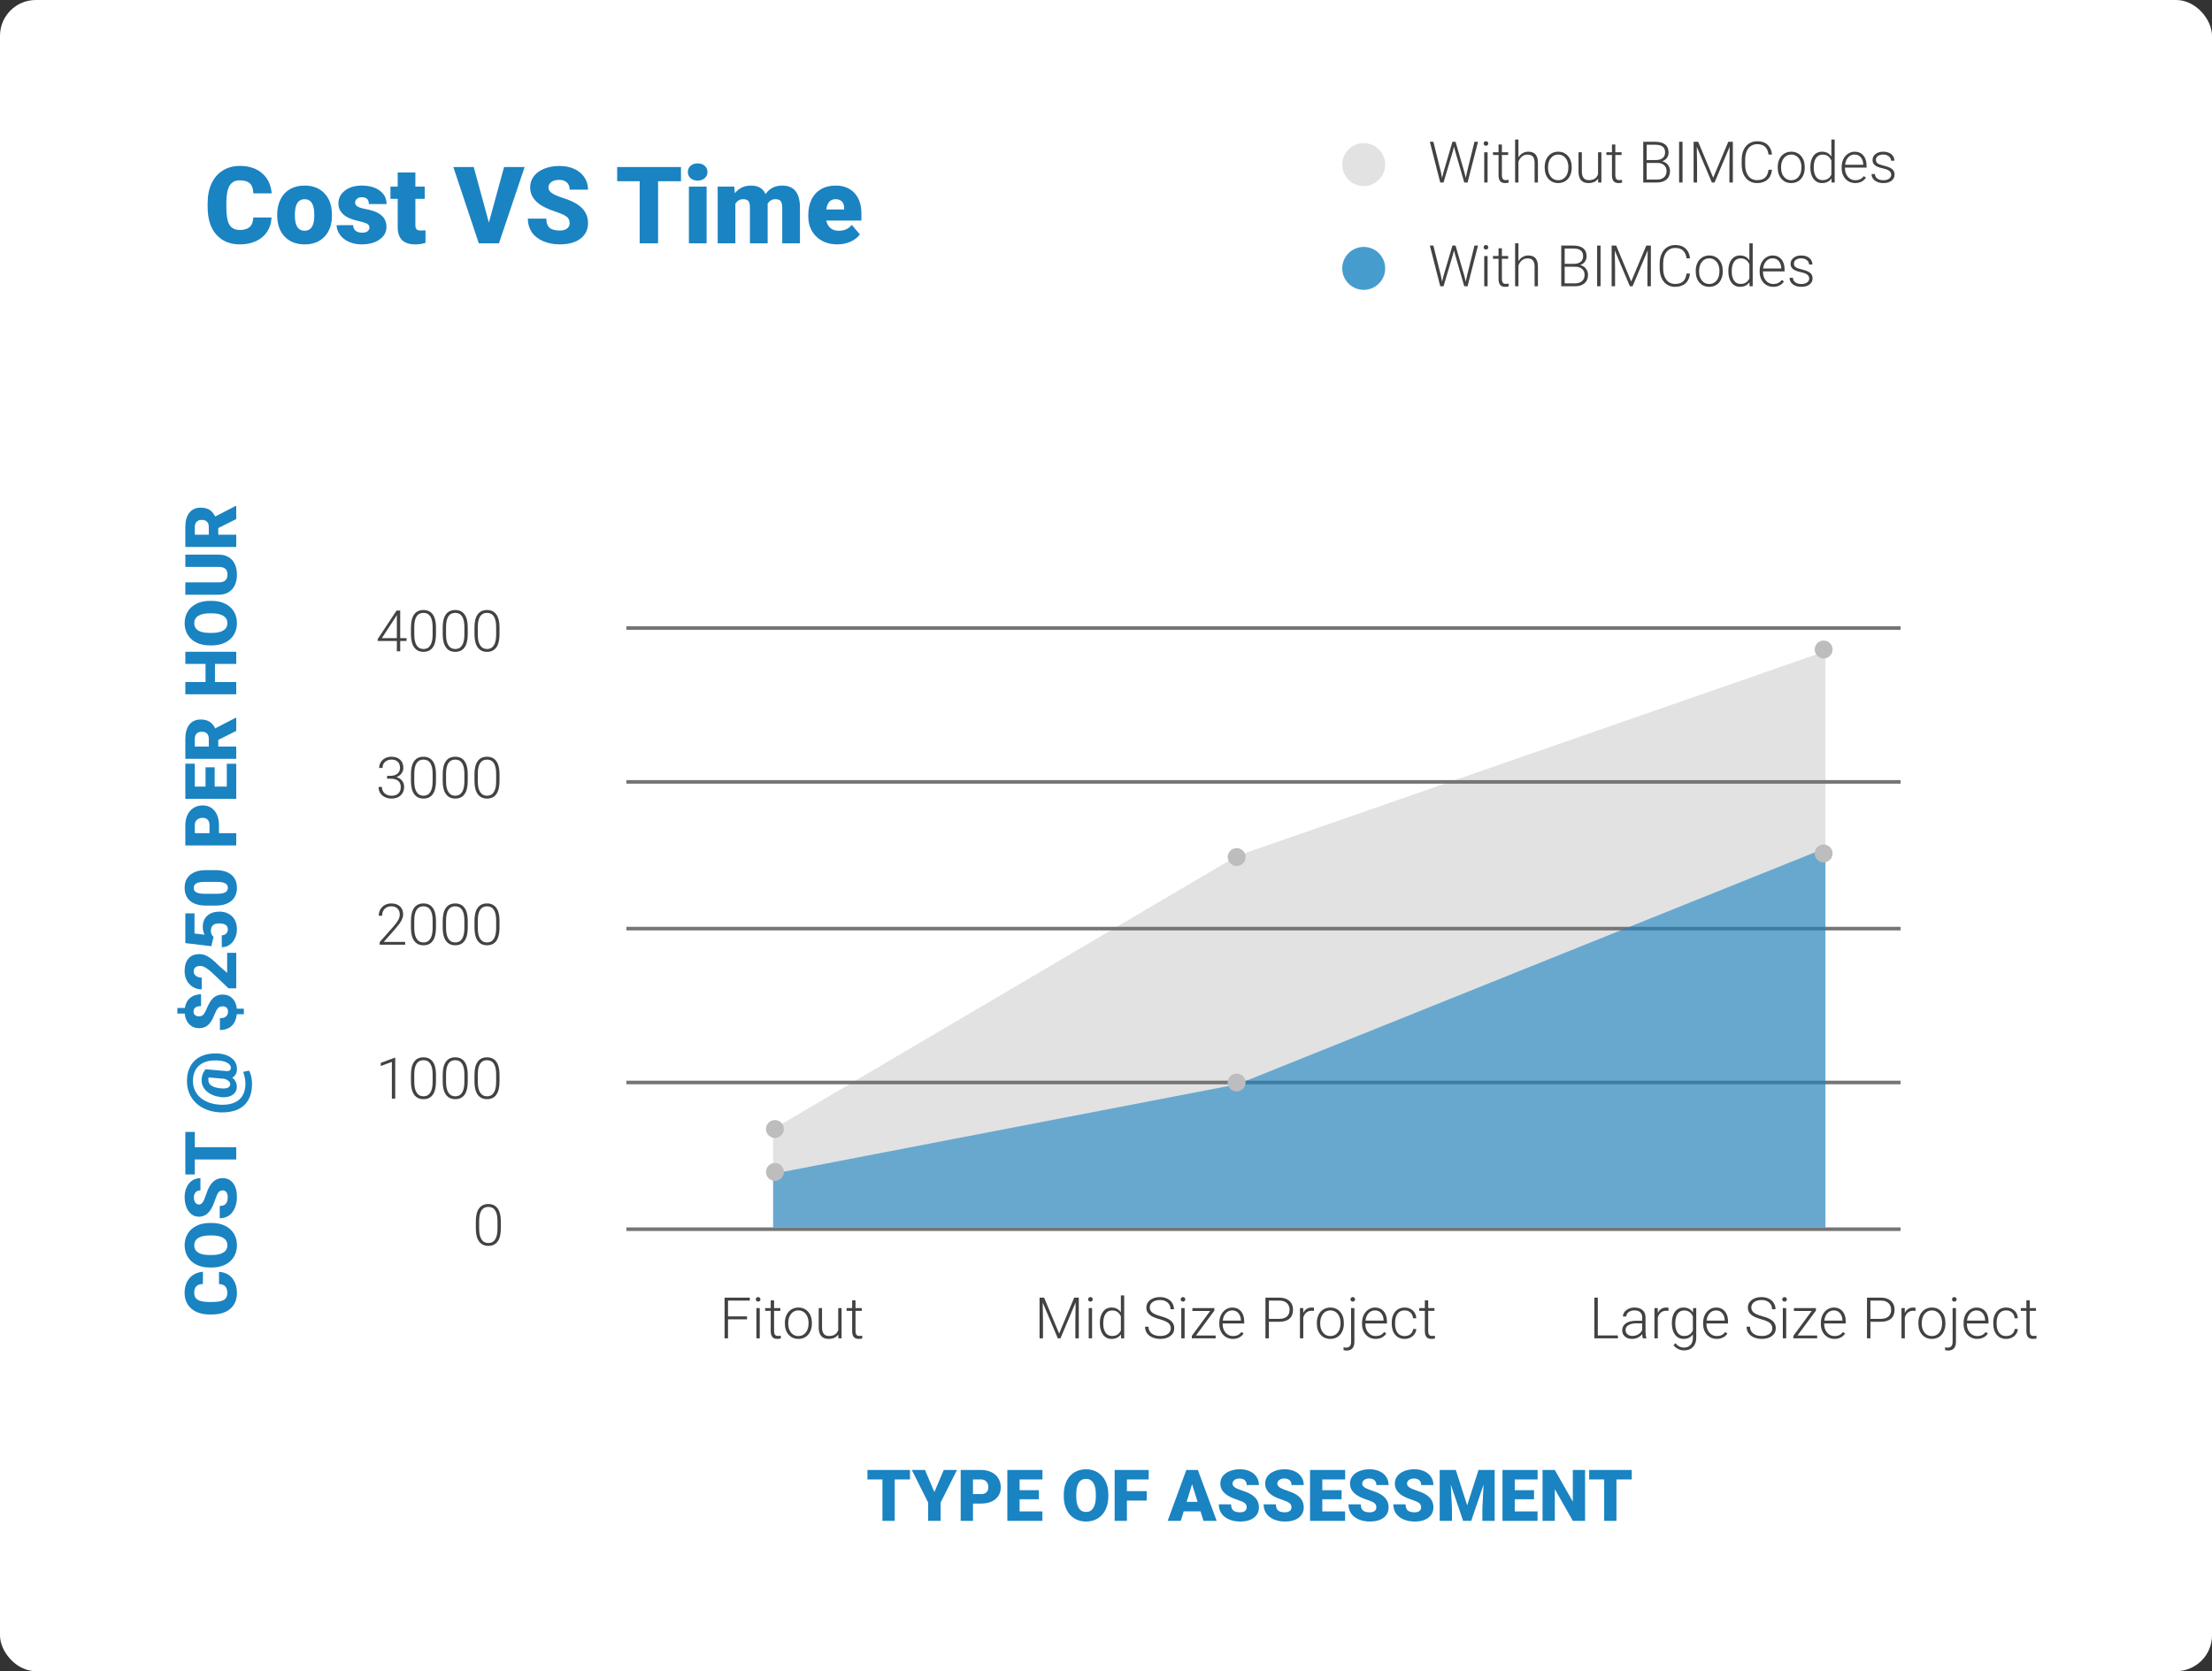 <svg width="618" height="467" viewBox="0 0 618 467" fill="none" xmlns="http://www.w3.org/2000/svg">
<rect x="0" y="0" width="618" height="467" fill="#333333" stroke="none"/>
<rect width="618" height="467" rx="10" fill="white"/>
<path d="M216 315.526V343H510V182L345.721 239.147L216 315.526Z" fill="#DFDFDF" fill-opacity="0.9"/>
<path d="M75.867 60.778C75.799 62.263 75.398 63.576 74.666 64.719C73.934 65.852 72.903 66.731 71.575 67.356C70.257 67.981 68.748 68.293 67.049 68.293C64.246 68.293 62.039 67.38 60.428 65.554C58.816 63.727 58.011 61.149 58.011 57.819V56.765C58.011 54.675 58.372 52.849 59.095 51.286C59.827 49.714 60.877 48.503 62.244 47.653C63.611 46.794 65.193 46.364 66.99 46.364C69.578 46.364 71.658 47.048 73.231 48.415C74.803 49.773 75.696 51.648 75.911 54.04H70.784C70.745 52.741 70.418 51.809 69.803 51.242C69.188 50.676 68.25 50.393 66.99 50.393C65.711 50.393 64.773 50.871 64.178 51.828C63.582 52.785 63.27 54.313 63.24 56.413V57.922C63.24 60.197 63.523 61.823 64.09 62.8C64.666 63.776 65.652 64.265 67.049 64.265C68.231 64.265 69.134 63.986 69.759 63.43C70.384 62.873 70.716 61.989 70.755 60.778H75.867ZM77.449 59.929C77.449 58.347 77.757 56.94 78.372 55.71C78.987 54.47 79.871 53.518 81.023 52.853C82.176 52.19 83.528 51.857 85.081 51.857C87.454 51.857 89.324 52.595 90.691 54.069C92.059 55.534 92.742 57.531 92.742 60.06V60.236C92.742 62.707 92.054 64.67 90.677 66.125C89.31 67.57 87.454 68.293 85.11 68.293C82.855 68.293 81.043 67.619 79.676 66.272C78.309 64.914 77.571 63.078 77.464 60.764L77.449 59.929ZM82.386 60.236C82.386 61.701 82.615 62.775 83.074 63.459C83.533 64.143 84.212 64.484 85.11 64.484C86.868 64.484 87.767 63.132 87.806 60.427V59.929C87.806 57.087 86.897 55.666 85.081 55.666C83.431 55.666 82.537 56.892 82.4 59.343L82.386 60.236ZM103.216 63.547C103.216 63.127 102.996 62.79 102.557 62.536C102.117 62.282 101.282 62.019 100.052 61.745C98.821 61.472 97.806 61.115 97.005 60.676C96.204 60.227 95.594 59.685 95.174 59.05C94.754 58.415 94.544 57.688 94.544 56.867C94.544 55.412 95.144 54.216 96.346 53.278C97.547 52.331 99.119 51.857 101.062 51.857C103.152 51.857 104.832 52.331 106.102 53.278C107.371 54.226 108.006 55.471 108.006 57.014H103.055C103.055 55.744 102.386 55.109 101.048 55.109C100.53 55.109 100.096 55.256 99.744 55.549C99.393 55.832 99.217 56.188 99.217 56.618C99.217 57.058 99.432 57.414 99.861 57.688C100.291 57.961 100.975 58.185 101.912 58.361C102.859 58.537 103.689 58.747 104.402 58.991C106.785 59.812 107.977 61.281 107.977 63.4C107.977 64.846 107.332 66.022 106.043 66.931C104.764 67.839 103.104 68.293 101.062 68.293C99.705 68.293 98.494 68.049 97.43 67.561C96.365 67.072 95.535 66.408 94.939 65.568C94.344 64.728 94.046 63.845 94.046 62.917H98.66C98.68 63.649 98.924 64.186 99.393 64.528C99.861 64.86 100.462 65.026 101.194 65.026C101.868 65.026 102.371 64.89 102.703 64.616C103.045 64.343 103.216 63.986 103.216 63.547ZM116.048 48.21V52.15H118.655V55.578H116.048V62.829C116.048 63.425 116.155 63.84 116.37 64.074C116.585 64.309 117.01 64.426 117.645 64.426C118.133 64.426 118.543 64.397 118.875 64.338V67.868C117.986 68.151 117.059 68.293 116.092 68.293C114.393 68.293 113.138 67.893 112.327 67.092C111.517 66.291 111.111 65.075 111.111 63.444V55.578H109.09V52.15H111.111V48.21H116.048ZM136.585 62.199L140.833 46.672H146.575L139.397 68H133.772L126.653 46.672H132.352L136.585 62.199ZM159.144 62.331C159.144 61.579 158.875 60.993 158.338 60.573C157.811 60.153 156.878 59.719 155.54 59.27C154.202 58.82 153.108 58.386 152.259 57.966C149.495 56.608 148.113 54.743 148.113 52.37C148.113 51.188 148.455 50.148 149.139 49.25C149.832 48.342 150.809 47.639 152.068 47.141C153.328 46.633 154.744 46.379 156.316 46.379C157.85 46.379 159.222 46.652 160.433 47.199C161.653 47.746 162.601 48.527 163.274 49.543C163.948 50.549 164.285 51.701 164.285 53H159.158C159.158 52.131 158.89 51.457 158.353 50.978C157.825 50.5 157.107 50.261 156.199 50.261C155.281 50.261 154.554 50.466 154.017 50.876C153.489 51.276 153.226 51.789 153.226 52.414C153.226 52.961 153.519 53.459 154.104 53.908C154.69 54.348 155.721 54.807 157.195 55.285C158.67 55.754 159.881 56.262 160.828 56.809C163.133 58.137 164.285 59.968 164.285 62.302C164.285 64.167 163.582 65.632 162.176 66.696C160.77 67.761 158.841 68.293 156.39 68.293C154.661 68.293 153.094 67.985 151.688 67.37C150.291 66.745 149.236 65.895 148.523 64.821C147.82 63.737 147.469 62.492 147.469 61.086H152.625C152.625 62.228 152.918 63.073 153.504 63.62C154.1 64.157 155.062 64.426 156.39 64.426C157.239 64.426 157.908 64.245 158.396 63.884C158.895 63.513 159.144 62.995 159.144 62.331ZM190.257 50.642H183.855V68H178.714V50.642H172.43V46.672H190.257V50.642ZM197.42 68H192.469V52.15H197.42V68ZM192.176 48.063C192.176 47.36 192.43 46.784 192.938 46.335C193.445 45.886 194.104 45.661 194.915 45.661C195.726 45.661 196.385 45.886 196.893 46.335C197.4 46.784 197.654 47.36 197.654 48.063C197.654 48.767 197.4 49.343 196.893 49.792C196.385 50.241 195.726 50.466 194.915 50.466C194.104 50.466 193.445 50.241 192.938 49.792C192.43 49.343 192.176 48.767 192.176 48.063ZM205.14 52.15L205.301 54.011C206.424 52.575 207.933 51.857 209.827 51.857C211.829 51.857 213.182 52.653 213.885 54.245C214.959 52.653 216.512 51.857 218.543 51.857C221.756 51.857 223.406 53.801 223.494 57.688V68H218.543V57.995C218.543 57.185 218.406 56.594 218.133 56.223C217.859 55.852 217.361 55.666 216.639 55.666C215.662 55.666 214.935 56.101 214.456 56.97L214.471 57.175V68H209.52V58.024C209.52 57.194 209.388 56.594 209.124 56.223C208.86 55.852 208.357 55.666 207.615 55.666C206.668 55.666 205.945 56.101 205.447 56.97V68H200.511V52.15H205.14ZM233.982 68.293C231.551 68.293 229.583 67.57 228.079 66.125C226.575 64.67 225.823 62.78 225.823 60.456V60.046C225.823 58.425 226.121 56.994 226.717 55.754C227.322 54.514 228.201 53.557 229.354 52.883C230.506 52.199 231.873 51.857 233.455 51.857C235.682 51.857 237.439 52.551 238.729 53.938C240.018 55.315 240.662 57.238 240.662 59.709V61.628H230.848C231.023 62.517 231.409 63.215 232.005 63.723C232.601 64.231 233.372 64.484 234.319 64.484C235.882 64.484 237.103 63.938 237.981 62.844L240.237 65.51C239.622 66.359 238.748 67.038 237.615 67.546C236.492 68.044 235.281 68.293 233.982 68.293ZM233.426 55.666C231.98 55.666 231.121 56.623 230.848 58.537H235.828V58.156C235.848 57.365 235.647 56.755 235.228 56.325C234.808 55.886 234.207 55.666 233.426 55.666Z" fill="#1A83C2"/>
<line x1="531" y1="343.5" x2="175" y2="343.5" stroke="#757575"/>
<line x1="531" y1="302.5" x2="175" y2="302.5" stroke="#757575"/>
<line x1="531" y1="259.5" x2="175" y2="259.5" stroke="#757575"/>
<line x1="531" y1="218.5" x2="175" y2="218.5" stroke="#757575"/>
<line x1="531" y1="175.5" x2="175" y2="175.5" stroke="#757575"/>
<path d="M139.93 343.258C139.93 344.862 139.635 346.081 139.047 346.914C138.458 347.742 137.591 348.156 136.445 348.156C135.32 348.156 134.458 347.75 133.859 346.938C133.26 346.12 132.953 344.932 132.938 343.375V341.336C132.938 339.737 133.234 338.526 133.828 337.703C134.422 336.88 135.289 336.469 136.43 336.469C137.555 336.469 138.414 336.867 139.008 337.664C139.602 338.456 139.909 339.625 139.93 341.172V343.258ZM138.992 341.219C138.992 339.917 138.779 338.932 138.352 338.266C137.93 337.599 137.289 337.266 136.43 337.266C135.586 337.266 134.951 337.591 134.523 338.242C134.096 338.893 133.878 339.854 133.867 341.125V343.359C133.867 344.656 134.086 345.648 134.523 346.336C134.966 347.023 135.607 347.367 136.445 347.367C137.279 347.367 137.909 347.031 138.336 346.359C138.768 345.688 138.987 344.703 138.992 343.406V341.219Z" fill="#424242"/>
<path d="M110.422 307H109.484V296.75L106.391 297.898V297.023L110.266 295.586H110.422V307ZM121.805 302.258C121.805 303.862 121.51 305.081 120.922 305.914C120.333 306.742 119.466 307.156 118.32 307.156C117.195 307.156 116.333 306.75 115.734 305.938C115.135 305.12 114.828 303.932 114.812 302.375V300.336C114.812 298.737 115.109 297.526 115.703 296.703C116.297 295.88 117.164 295.469 118.305 295.469C119.43 295.469 120.289 295.867 120.883 296.664C121.477 297.456 121.784 298.625 121.805 300.172V302.258ZM120.867 300.219C120.867 298.917 120.654 297.932 120.227 297.266C119.805 296.599 119.164 296.266 118.305 296.266C117.461 296.266 116.826 296.591 116.398 297.242C115.971 297.893 115.753 298.854 115.742 300.125V302.359C115.742 303.656 115.961 304.648 116.398 305.336C116.841 306.023 117.482 306.367 118.32 306.367C119.154 306.367 119.784 306.031 120.211 305.359C120.643 304.688 120.862 303.703 120.867 302.406V300.219ZM130.68 302.258C130.68 303.862 130.385 305.081 129.797 305.914C129.208 306.742 128.341 307.156 127.195 307.156C126.07 307.156 125.208 306.75 124.609 305.938C124.01 305.12 123.703 303.932 123.688 302.375V300.336C123.688 298.737 123.984 297.526 124.578 296.703C125.172 295.88 126.039 295.469 127.18 295.469C128.305 295.469 129.164 295.867 129.758 296.664C130.352 297.456 130.659 298.625 130.68 300.172V302.258ZM129.742 300.219C129.742 298.917 129.529 297.932 129.102 297.266C128.68 296.599 128.039 296.266 127.18 296.266C126.336 296.266 125.701 296.591 125.273 297.242C124.846 297.893 124.628 298.854 124.617 300.125V302.359C124.617 303.656 124.836 304.648 125.273 305.336C125.716 306.023 126.357 306.367 127.195 306.367C128.029 306.367 128.659 306.031 129.086 305.359C129.518 304.688 129.737 303.703 129.742 302.406V300.219ZM139.555 302.258C139.555 303.862 139.26 305.081 138.672 305.914C138.083 306.742 137.216 307.156 136.07 307.156C134.945 307.156 134.083 306.75 133.484 305.938C132.885 305.12 132.578 303.932 132.562 302.375V300.336C132.562 298.737 132.859 297.526 133.453 296.703C134.047 295.88 134.914 295.469 136.055 295.469C137.18 295.469 138.039 295.867 138.633 296.664C139.227 297.456 139.534 298.625 139.555 300.172V302.258ZM138.617 300.219C138.617 298.917 138.404 297.932 137.977 297.266C137.555 296.599 136.914 296.266 136.055 296.266C135.211 296.266 134.576 296.591 134.148 297.242C133.721 297.893 133.503 298.854 133.492 300.125V302.359C133.492 303.656 133.711 304.648 134.148 305.336C134.591 306.023 135.232 306.367 136.07 306.367C136.904 306.367 137.534 306.031 137.961 305.359C138.393 304.688 138.612 303.703 138.617 302.406V300.219Z" fill="#424242"/>
<path d="M113.195 264H106.07V263.281L109.969 258.859C110.615 258.115 111.062 257.5 111.312 257.016C111.562 256.531 111.688 256.06 111.688 255.602C111.688 254.883 111.477 254.315 111.055 253.898C110.633 253.477 110.052 253.266 109.312 253.266C108.547 253.266 107.927 253.51 107.453 254C106.984 254.49 106.75 255.125 106.75 255.906H105.82C105.82 255.266 105.964 254.682 106.25 254.156C106.542 253.63 106.953 253.219 107.484 252.922C108.021 252.62 108.63 252.469 109.312 252.469C110.354 252.469 111.167 252.742 111.75 253.289C112.339 253.836 112.633 254.581 112.633 255.523C112.633 256.055 112.466 256.635 112.133 257.266C111.805 257.896 111.224 258.682 110.391 259.625L107.219 263.211H113.195V264ZM121.805 259.258C121.805 260.862 121.51 262.081 120.922 262.914C120.333 263.742 119.466 264.156 118.32 264.156C117.195 264.156 116.333 263.75 115.734 262.938C115.135 262.12 114.828 260.932 114.812 259.375V257.336C114.812 255.737 115.109 254.526 115.703 253.703C116.297 252.88 117.164 252.469 118.305 252.469C119.43 252.469 120.289 252.867 120.883 253.664C121.477 254.456 121.784 255.625 121.805 257.172V259.258ZM120.867 257.219C120.867 255.917 120.654 254.932 120.227 254.266C119.805 253.599 119.164 253.266 118.305 253.266C117.461 253.266 116.826 253.591 116.398 254.242C115.971 254.893 115.753 255.854 115.742 257.125V259.359C115.742 260.656 115.961 261.648 116.398 262.336C116.841 263.023 117.482 263.367 118.32 263.367C119.154 263.367 119.784 263.031 120.211 262.359C120.643 261.688 120.862 260.703 120.867 259.406V257.219ZM130.68 259.258C130.68 260.862 130.385 262.081 129.797 262.914C129.208 263.742 128.341 264.156 127.195 264.156C126.07 264.156 125.208 263.75 124.609 262.938C124.01 262.12 123.703 260.932 123.688 259.375V257.336C123.688 255.737 123.984 254.526 124.578 253.703C125.172 252.88 126.039 252.469 127.18 252.469C128.305 252.469 129.164 252.867 129.758 253.664C130.352 254.456 130.659 255.625 130.68 257.172V259.258ZM129.742 257.219C129.742 255.917 129.529 254.932 129.102 254.266C128.68 253.599 128.039 253.266 127.18 253.266C126.336 253.266 125.701 253.591 125.273 254.242C124.846 254.893 124.628 255.854 124.617 257.125V259.359C124.617 260.656 124.836 261.648 125.273 262.336C125.716 263.023 126.357 263.367 127.195 263.367C128.029 263.367 128.659 263.031 129.086 262.359C129.518 261.688 129.737 260.703 129.742 259.406V257.219ZM139.555 259.258C139.555 260.862 139.26 262.081 138.672 262.914C138.083 263.742 137.216 264.156 136.07 264.156C134.945 264.156 134.083 263.75 133.484 262.938C132.885 262.12 132.578 260.932 132.562 259.375V257.336C132.562 255.737 132.859 254.526 133.453 253.703C134.047 252.88 134.914 252.469 136.055 252.469C137.18 252.469 138.039 252.867 138.633 253.664C139.227 254.456 139.534 255.625 139.555 257.172V259.258ZM138.617 257.219C138.617 255.917 138.404 254.932 137.977 254.266C137.555 253.599 136.914 253.266 136.055 253.266C135.211 253.266 134.576 253.591 134.148 254.242C133.721 254.893 133.503 255.854 133.492 257.125V259.359C133.492 260.656 133.711 261.648 134.148 262.336C134.591 263.023 135.232 263.367 136.07 263.367C136.904 263.367 137.534 263.031 137.961 262.359C138.393 261.688 138.612 260.703 138.617 259.406V257.219Z" fill="#424242"/>
<path d="M108.148 216.805H109.117C109.654 216.805 110.122 216.711 110.523 216.523C110.924 216.331 111.229 216.07 111.438 215.742C111.651 215.409 111.758 215.026 111.758 214.594C111.758 213.865 111.552 213.294 111.141 212.883C110.729 212.471 110.138 212.266 109.367 212.266C108.638 212.266 108.039 212.482 107.57 212.914C107.107 213.341 106.875 213.906 106.875 214.609H105.938C105.938 214.021 106.086 213.484 106.383 213C106.68 212.51 107.091 212.133 107.617 211.867C108.143 211.602 108.727 211.469 109.367 211.469C110.398 211.469 111.211 211.75 111.805 212.312C112.398 212.875 112.695 213.646 112.695 214.625C112.695 215.172 112.521 215.677 112.172 216.141C111.828 216.599 111.354 216.943 110.75 217.172C111.458 217.37 111.995 217.711 112.359 218.195C112.724 218.674 112.906 219.247 112.906 219.914C112.906 220.888 112.589 221.672 111.953 222.266C111.318 222.859 110.469 223.156 109.406 223.156C108.729 223.156 108.107 223.021 107.539 222.75C106.977 222.479 106.539 222.102 106.227 221.617C105.919 221.128 105.766 220.56 105.766 219.914H106.703C106.703 220.638 106.956 221.229 107.461 221.688C107.966 222.141 108.615 222.367 109.406 222.367C110.214 222.367 110.841 222.161 111.289 221.75C111.742 221.333 111.969 220.732 111.969 219.945C111.969 219.185 111.724 218.604 111.234 218.203C110.75 217.802 110.034 217.602 109.086 217.602H108.148V216.805ZM121.805 218.258C121.805 219.862 121.51 221.081 120.922 221.914C120.333 222.742 119.466 223.156 118.32 223.156C117.195 223.156 116.333 222.75 115.734 221.938C115.135 221.12 114.828 219.932 114.812 218.375V216.336C114.812 214.737 115.109 213.526 115.703 212.703C116.297 211.88 117.164 211.469 118.305 211.469C119.43 211.469 120.289 211.867 120.883 212.664C121.477 213.456 121.784 214.625 121.805 216.172V218.258ZM120.867 216.219C120.867 214.917 120.654 213.932 120.227 213.266C119.805 212.599 119.164 212.266 118.305 212.266C117.461 212.266 116.826 212.591 116.398 213.242C115.971 213.893 115.753 214.854 115.742 216.125V218.359C115.742 219.656 115.961 220.648 116.398 221.336C116.841 222.023 117.482 222.367 118.32 222.367C119.154 222.367 119.784 222.031 120.211 221.359C120.643 220.688 120.862 219.703 120.867 218.406V216.219ZM130.68 218.258C130.68 219.862 130.385 221.081 129.797 221.914C129.208 222.742 128.341 223.156 127.195 223.156C126.07 223.156 125.208 222.75 124.609 221.938C124.01 221.12 123.703 219.932 123.688 218.375V216.336C123.688 214.737 123.984 213.526 124.578 212.703C125.172 211.88 126.039 211.469 127.18 211.469C128.305 211.469 129.164 211.867 129.758 212.664C130.352 213.456 130.659 214.625 130.68 216.172V218.258ZM129.742 216.219C129.742 214.917 129.529 213.932 129.102 213.266C128.68 212.599 128.039 212.266 127.18 212.266C126.336 212.266 125.701 212.591 125.273 213.242C124.846 213.893 124.628 214.854 124.617 216.125V218.359C124.617 219.656 124.836 220.648 125.273 221.336C125.716 222.023 126.357 222.367 127.195 222.367C128.029 222.367 128.659 222.031 129.086 221.359C129.518 220.688 129.737 219.703 129.742 218.406V216.219ZM139.555 218.258C139.555 219.862 139.26 221.081 138.672 221.914C138.083 222.742 137.216 223.156 136.07 223.156C134.945 223.156 134.083 222.75 133.484 221.938C132.885 221.12 132.578 219.932 132.562 218.375V216.336C132.562 214.737 132.859 213.526 133.453 212.703C134.047 211.88 134.914 211.469 136.055 211.469C137.18 211.469 138.039 211.867 138.633 212.664C139.227 213.456 139.534 214.625 139.555 216.172V218.258ZM138.617 216.219C138.617 214.917 138.404 213.932 137.977 213.266C137.555 212.599 136.914 212.266 136.055 212.266C135.211 212.266 134.576 212.591 134.148 213.242C133.721 213.893 133.503 214.854 133.492 216.125V218.359C133.492 219.656 133.711 220.648 134.148 221.336C134.591 222.023 135.232 222.367 136.07 222.367C136.904 222.367 137.534 222.031 137.961 221.359C138.393 220.688 138.612 219.703 138.617 218.406V216.219Z" fill="#424242"/>
<path d="M111.812 178.336H113.586V179.125H111.812V182H110.875V179.125H105.523V178.594L110.789 170.625H111.812V178.336ZM106.672 178.336H110.875V171.836L110.461 172.555L106.672 178.336ZM121.805 177.258C121.805 178.862 121.51 180.081 120.922 180.914C120.333 181.742 119.466 182.156 118.32 182.156C117.195 182.156 116.333 181.75 115.734 180.938C115.135 180.12 114.828 178.932 114.812 177.375V175.336C114.812 173.737 115.109 172.526 115.703 171.703C116.297 170.88 117.164 170.469 118.305 170.469C119.43 170.469 120.289 170.867 120.883 171.664C121.477 172.456 121.784 173.625 121.805 175.172V177.258ZM120.867 175.219C120.867 173.917 120.654 172.932 120.227 172.266C119.805 171.599 119.164 171.266 118.305 171.266C117.461 171.266 116.826 171.591 116.398 172.242C115.971 172.893 115.753 173.854 115.742 175.125V177.359C115.742 178.656 115.961 179.648 116.398 180.336C116.841 181.023 117.482 181.367 118.32 181.367C119.154 181.367 119.784 181.031 120.211 180.359C120.643 179.688 120.862 178.703 120.867 177.406V175.219ZM130.68 177.258C130.68 178.862 130.385 180.081 129.797 180.914C129.208 181.742 128.341 182.156 127.195 182.156C126.07 182.156 125.208 181.75 124.609 180.938C124.01 180.12 123.703 178.932 123.688 177.375V175.336C123.688 173.737 123.984 172.526 124.578 171.703C125.172 170.88 126.039 170.469 127.18 170.469C128.305 170.469 129.164 170.867 129.758 171.664C130.352 172.456 130.659 173.625 130.68 175.172V177.258ZM129.742 175.219C129.742 173.917 129.529 172.932 129.102 172.266C128.68 171.599 128.039 171.266 127.18 171.266C126.336 171.266 125.701 171.591 125.273 172.242C124.846 172.893 124.628 173.854 124.617 175.125V177.359C124.617 178.656 124.836 179.648 125.273 180.336C125.716 181.023 126.357 181.367 127.195 181.367C128.029 181.367 128.659 181.031 129.086 180.359C129.518 179.688 129.737 178.703 129.742 177.406V175.219ZM139.555 177.258C139.555 178.862 139.26 180.081 138.672 180.914C138.083 181.742 137.216 182.156 136.07 182.156C134.945 182.156 134.083 181.75 133.484 180.938C132.885 180.12 132.578 178.932 132.562 177.375V175.336C132.562 173.737 132.859 172.526 133.453 171.703C134.047 170.88 134.914 170.469 136.055 170.469C137.18 170.469 138.039 170.867 138.633 171.664C139.227 172.456 139.534 173.625 139.555 175.172V177.258ZM138.617 175.219C138.617 173.917 138.404 172.932 137.977 172.266C137.555 171.599 136.914 171.266 136.055 171.266C135.211 171.266 134.576 171.591 134.148 172.242C133.721 172.893 133.503 173.854 133.492 175.125V177.359C133.492 178.656 133.711 179.648 134.148 180.336C134.591 181.023 135.232 181.367 136.07 181.367C136.904 181.367 137.534 181.031 137.961 180.359C138.393 179.688 138.612 178.703 138.617 177.406V175.219Z" fill="#424242"/>
<path d="M208.703 368.688H203.398V374H202.438V362.625H209.484V363.445H203.398V367.867H208.703V368.688ZM212.266 374H211.328V365.547H212.266V374ZM211.164 363.102C211.164 362.924 211.221 362.776 211.336 362.656C211.451 362.531 211.607 362.469 211.805 362.469C212.003 362.469 212.159 362.531 212.273 362.656C212.393 362.776 212.453 362.924 212.453 363.102C212.453 363.279 212.393 363.427 212.273 363.547C212.159 363.667 212.003 363.727 211.805 363.727C211.607 363.727 211.451 363.667 211.336 363.547C211.221 363.427 211.164 363.279 211.164 363.102ZM216.266 363.383V365.547H218.016V366.312H216.266V371.945C216.266 372.414 216.349 372.763 216.516 372.992C216.688 373.221 216.971 373.336 217.367 373.336C217.523 373.336 217.776 373.31 218.125 373.258L218.164 374.023C217.919 374.112 217.586 374.156 217.164 374.156C216.523 374.156 216.057 373.971 215.766 373.602C215.474 373.227 215.328 372.677 215.328 371.953V366.312H213.773V365.547H215.328V363.383H216.266ZM219.281 369.648C219.281 368.836 219.438 368.104 219.75 367.453C220.068 366.802 220.513 366.297 221.086 365.938C221.664 365.573 222.318 365.391 223.047 365.391C224.172 365.391 225.083 365.786 225.781 366.578C226.479 367.365 226.828 368.409 226.828 369.711V369.906C226.828 370.724 226.669 371.461 226.352 372.117C226.039 372.768 225.596 373.271 225.023 373.625C224.451 373.979 223.797 374.156 223.062 374.156C221.943 374.156 221.031 373.763 220.328 372.977C219.63 372.185 219.281 371.138 219.281 369.836V369.648ZM220.219 369.906C220.219 370.917 220.479 371.747 221 372.398C221.526 373.044 222.214 373.367 223.062 373.367C223.906 373.367 224.589 373.044 225.109 372.398C225.635 371.747 225.898 370.891 225.898 369.828V369.648C225.898 369.003 225.779 368.411 225.539 367.875C225.299 367.339 224.964 366.924 224.531 366.633C224.099 366.336 223.604 366.188 223.047 366.188C222.214 366.188 221.534 366.516 221.008 367.172C220.482 367.823 220.219 368.677 220.219 369.734V369.906ZM234.203 372.93C233.641 373.747 232.742 374.156 231.508 374.156C230.607 374.156 229.922 373.896 229.453 373.375C228.984 372.849 228.745 372.073 228.734 371.047V365.547H229.664V370.93C229.664 372.539 230.315 373.344 231.617 373.344C232.971 373.344 233.828 372.784 234.188 371.664V365.547H235.125V374H234.219L234.203 372.93ZM239.016 363.383V365.547H240.766V366.312H239.016V371.945C239.016 372.414 239.099 372.763 239.266 372.992C239.438 373.221 239.721 373.336 240.117 373.336C240.273 373.336 240.526 373.31 240.875 373.258L240.914 374.023C240.669 374.112 240.336 374.156 239.914 374.156C239.273 374.156 238.807 373.971 238.516 373.602C238.224 373.227 238.078 372.677 238.078 371.953V366.312H236.523V365.547H238.078V363.383H239.016Z" fill="#424242"/>
<path d="M291.711 362.625L295.906 372.664L300.117 362.625H301.398V374H300.438V369.047L300.516 363.969L296.281 374H295.539L291.32 364.008L291.398 369.016V374H290.438V362.625H291.711ZM305.109 374H304.172V365.547H305.109V374ZM304.008 363.102C304.008 362.924 304.065 362.776 304.18 362.656C304.294 362.531 304.451 362.469 304.648 362.469C304.846 362.469 305.003 362.531 305.117 362.656C305.237 362.776 305.297 362.924 305.297 363.102C305.297 363.279 305.237 363.427 305.117 363.547C305.003 363.667 304.846 363.727 304.648 363.727C304.451 363.727 304.294 363.667 304.18 363.547C304.065 363.427 304.008 363.279 304.008 363.102ZM307.281 369.695C307.281 368.383 307.573 367.339 308.156 366.562C308.745 365.781 309.542 365.391 310.547 365.391C311.688 365.391 312.557 365.841 313.156 366.742V362H314.086V374H313.211L313.172 372.875C312.573 373.729 311.693 374.156 310.531 374.156C309.557 374.156 308.771 373.766 308.172 372.984C307.578 372.198 307.281 371.138 307.281 369.805V369.695ZM308.227 369.859C308.227 370.938 308.443 371.789 308.875 372.414C309.307 373.034 309.917 373.344 310.703 373.344C311.854 373.344 312.672 372.836 313.156 371.82V367.852C312.672 366.753 311.859 366.203 310.719 366.203C309.932 366.203 309.32 366.513 308.883 367.133C308.445 367.747 308.227 368.656 308.227 369.859ZM327.094 371.203C327.094 370.573 326.872 370.076 326.43 369.711C325.987 369.341 325.177 368.992 324 368.664C322.823 368.331 321.964 367.969 321.422 367.578C320.651 367.026 320.266 366.302 320.266 365.406C320.266 364.536 320.622 363.831 321.336 363.289C322.055 362.742 322.971 362.469 324.086 362.469C324.841 362.469 325.516 362.615 326.109 362.906C326.708 363.198 327.172 363.604 327.5 364.125C327.828 364.646 327.992 365.227 327.992 365.867H327.023C327.023 365.091 326.758 364.469 326.227 364C325.695 363.526 324.982 363.289 324.086 363.289C323.216 363.289 322.523 363.484 322.008 363.875C321.492 364.26 321.234 364.766 321.234 365.391C321.234 365.969 321.466 366.44 321.93 366.805C322.393 367.169 323.135 367.492 324.156 367.773C325.177 368.049 325.951 368.339 326.477 368.641C327.003 368.938 327.398 369.294 327.664 369.711C327.93 370.128 328.062 370.62 328.062 371.188C328.062 372.083 327.703 372.802 326.984 373.344C326.271 373.885 325.328 374.156 324.156 374.156C323.354 374.156 322.617 374.013 321.945 373.727C321.279 373.44 320.771 373.039 320.422 372.523C320.078 372.008 319.906 371.417 319.906 370.75H320.867C320.867 371.552 321.167 372.185 321.766 372.648C322.365 373.112 323.161 373.344 324.156 373.344C325.042 373.344 325.753 373.148 326.289 372.758C326.826 372.367 327.094 371.849 327.094 371.203ZM330.969 374H330.031V365.547H330.969V374ZM329.867 363.102C329.867 362.924 329.924 362.776 330.039 362.656C330.154 362.531 330.31 362.469 330.508 362.469C330.706 362.469 330.862 362.531 330.977 362.656C331.096 362.776 331.156 362.924 331.156 363.102C331.156 363.279 331.096 363.427 330.977 363.547C330.862 363.667 330.706 363.727 330.508 363.727C330.31 363.727 330.154 363.667 330.039 363.547C329.924 363.427 329.867 363.279 329.867 363.102ZM334.133 373.211H339.625V374H332.977V373.312L338.102 366.352H333.133V365.547H339.281V366.242L334.133 373.211ZM344.445 374.156C343.727 374.156 343.076 373.979 342.492 373.625C341.914 373.271 341.464 372.779 341.141 372.148C340.818 371.513 340.656 370.802 340.656 370.016V369.68C340.656 368.867 340.812 368.135 341.125 367.484C341.443 366.833 341.883 366.323 342.445 365.953C343.008 365.578 343.617 365.391 344.273 365.391C345.299 365.391 346.112 365.742 346.711 366.445C347.315 367.143 347.617 368.099 347.617 369.312V369.836H341.586V370.016C341.586 370.974 341.859 371.773 342.406 372.414C342.958 373.049 343.651 373.367 344.484 373.367C344.984 373.367 345.424 373.276 345.805 373.094C346.19 372.911 346.539 372.62 346.852 372.219L347.438 372.664C346.75 373.659 345.753 374.156 344.445 374.156ZM344.273 366.188C343.57 366.188 342.977 366.445 342.492 366.961C342.013 367.477 341.721 368.169 341.617 369.039H346.688V368.938C346.661 368.125 346.43 367.464 345.992 366.953C345.555 366.443 344.982 366.188 344.273 366.188ZM354.508 369.367V374H353.547V362.625H357.422C358.604 362.625 359.536 362.927 360.219 363.531C360.906 364.135 361.25 364.966 361.25 366.023C361.25 367.091 360.919 367.917 360.258 368.5C359.602 369.078 358.648 369.367 357.398 369.367H354.508ZM354.508 368.555H357.422C358.354 368.555 359.065 368.333 359.555 367.891C360.044 367.448 360.289 366.831 360.289 366.039C360.289 365.253 360.044 364.628 359.555 364.164C359.07 363.695 358.38 363.456 357.484 363.445H354.508V368.555ZM367.094 366.344C366.896 366.307 366.685 366.289 366.461 366.289C365.878 366.289 365.383 366.453 364.977 366.781C364.576 367.104 364.289 367.576 364.117 368.195V374H363.188V365.547H364.102L364.117 366.891C364.612 365.891 365.406 365.391 366.5 365.391C366.76 365.391 366.966 365.424 367.117 365.492L367.094 366.344ZM367.906 369.648C367.906 368.836 368.062 368.104 368.375 367.453C368.693 366.802 369.138 366.297 369.711 365.938C370.289 365.573 370.943 365.391 371.672 365.391C372.797 365.391 373.708 365.786 374.406 366.578C375.104 367.365 375.453 368.409 375.453 369.711V369.906C375.453 370.724 375.294 371.461 374.977 372.117C374.664 372.768 374.221 373.271 373.648 373.625C373.076 373.979 372.422 374.156 371.688 374.156C370.568 374.156 369.656 373.763 368.953 372.977C368.255 372.185 367.906 371.138 367.906 369.836V369.648ZM368.844 369.906C368.844 370.917 369.104 371.747 369.625 372.398C370.151 373.044 370.839 373.367 371.688 373.367C372.531 373.367 373.214 373.044 373.734 372.398C374.26 371.747 374.523 370.891 374.523 369.828V369.648C374.523 369.003 374.404 368.411 374.164 367.875C373.924 367.339 373.589 366.924 373.156 366.633C372.724 366.336 372.229 366.188 371.672 366.188C370.839 366.188 370.159 366.516 369.633 367.172C369.107 367.823 368.844 368.677 368.844 369.734V369.906ZM378.398 365.547V375.008C378.398 375.789 378.211 376.385 377.836 376.797C377.461 377.208 376.909 377.414 376.18 377.414C375.898 377.414 375.625 377.365 375.359 377.266L375.375 376.492C375.604 376.56 375.839 376.594 376.078 376.594C377.005 376.594 377.469 376.06 377.469 374.992V365.547H378.398ZM377.938 362.469C378.141 362.469 378.299 362.531 378.414 362.656C378.529 362.776 378.586 362.924 378.586 363.102C378.586 363.279 378.529 363.427 378.414 363.547C378.299 363.667 378.141 363.727 377.938 363.727C377.74 363.727 377.583 363.667 377.469 363.547C377.359 363.427 377.305 363.279 377.305 363.102C377.305 362.924 377.359 362.776 377.469 362.656C377.583 362.531 377.74 362.469 377.938 362.469ZM384.32 374.156C383.602 374.156 382.951 373.979 382.367 373.625C381.789 373.271 381.339 372.779 381.016 372.148C380.693 371.513 380.531 370.802 380.531 370.016V369.68C380.531 368.867 380.688 368.135 381 367.484C381.318 366.833 381.758 366.323 382.32 365.953C382.883 365.578 383.492 365.391 384.148 365.391C385.174 365.391 385.987 365.742 386.586 366.445C387.19 367.143 387.492 368.099 387.492 369.312V369.836H381.461V370.016C381.461 370.974 381.734 371.773 382.281 372.414C382.833 373.049 383.526 373.367 384.359 373.367C384.859 373.367 385.299 373.276 385.68 373.094C386.065 372.911 386.414 372.62 386.727 372.219L387.312 372.664C386.625 373.659 385.628 374.156 384.32 374.156ZM384.148 366.188C383.445 366.188 382.852 366.445 382.367 366.961C381.888 367.477 381.596 368.169 381.492 369.039H386.562V368.938C386.536 368.125 386.305 367.464 385.867 366.953C385.43 366.443 384.857 366.188 384.148 366.188ZM392.438 373.367C393.089 373.367 393.633 373.185 394.07 372.82C394.513 372.451 394.753 371.974 394.789 371.391H395.688C395.661 371.906 395.5 372.378 395.203 372.805C394.906 373.227 394.51 373.557 394.016 373.797C393.526 374.036 393 374.156 392.438 374.156C391.328 374.156 390.448 373.771 389.797 373C389.151 372.229 388.828 371.193 388.828 369.891V369.609C388.828 368.776 388.974 368.039 389.266 367.398C389.557 366.758 389.974 366.263 390.516 365.914C391.062 365.565 391.701 365.391 392.43 365.391C393.357 365.391 394.12 365.667 394.719 366.219C395.323 366.771 395.646 367.497 395.688 368.398H394.789C394.747 367.737 394.508 367.203 394.07 366.797C393.638 366.391 393.091 366.188 392.43 366.188C391.586 366.188 390.93 366.492 390.461 367.102C389.997 367.711 389.766 368.565 389.766 369.664V369.938C389.766 371.016 389.997 371.857 390.461 372.461C390.93 373.065 391.589 373.367 392.438 373.367ZM399.016 363.383V365.547H400.766V366.312H399.016V371.945C399.016 372.414 399.099 372.763 399.266 372.992C399.438 373.221 399.721 373.336 400.117 373.336C400.273 373.336 400.526 373.31 400.875 373.258L400.914 374.023C400.669 374.112 400.336 374.156 399.914 374.156C399.273 374.156 398.807 373.971 398.516 373.602C398.224 373.227 398.078 372.677 398.078 371.953V366.312H396.523V365.547H398.078V363.383H399.016Z" fill="#424242"/>
<path d="M446.406 373.188H452.023V374H445.438V362.625H446.406V373.188ZM458.992 374C458.898 373.734 458.839 373.341 458.812 372.82C458.484 373.247 458.065 373.578 457.555 373.812C457.049 374.042 456.513 374.156 455.945 374.156C455.133 374.156 454.474 373.93 453.969 373.477C453.469 373.023 453.219 372.451 453.219 371.758C453.219 370.935 453.56 370.284 454.242 369.805C454.93 369.326 455.885 369.086 457.109 369.086H458.805V368.125C458.805 367.521 458.617 367.047 458.242 366.703C457.872 366.354 457.331 366.18 456.617 366.18C455.966 366.18 455.427 366.346 455 366.68C454.573 367.013 454.359 367.414 454.359 367.883L453.422 367.875C453.422 367.203 453.734 366.622 454.359 366.133C454.984 365.638 455.753 365.391 456.664 365.391C457.607 365.391 458.349 365.628 458.891 366.102C459.438 366.57 459.719 367.227 459.734 368.07V372.07C459.734 372.888 459.82 373.5 459.992 373.906V374H458.992ZM456.055 373.328C456.68 373.328 457.237 373.177 457.727 372.875C458.221 372.573 458.581 372.169 458.805 371.664V369.805H457.133C456.201 369.815 455.471 369.987 454.945 370.32C454.419 370.648 454.156 371.102 454.156 371.68C454.156 372.154 454.331 372.547 454.68 372.859C455.034 373.172 455.492 373.328 456.055 373.328ZM466.141 366.344C465.943 366.307 465.732 366.289 465.508 366.289C464.924 366.289 464.43 366.453 464.023 366.781C463.622 367.104 463.336 367.576 463.164 368.195V374H462.234V365.547H463.148L463.164 366.891C463.659 365.891 464.453 365.391 465.547 365.391C465.807 365.391 466.013 365.424 466.164 365.492L466.141 366.344ZM467.094 369.695C467.094 368.372 467.385 367.326 467.969 366.555C468.557 365.779 469.354 365.391 470.359 365.391C471.51 365.391 472.385 365.849 472.984 366.766L473.031 365.547H473.906V373.828C473.906 374.917 473.602 375.779 472.992 376.414C472.383 377.049 471.557 377.367 470.516 377.367C469.927 377.367 469.365 377.234 468.828 376.969C468.297 376.708 467.878 376.359 467.57 375.922L468.094 375.359C468.755 376.172 469.542 376.578 470.453 376.578C471.234 376.578 471.844 376.346 472.281 375.883C472.719 375.424 472.945 374.786 472.961 373.969V372.906C472.362 373.74 471.49 374.156 470.344 374.156C469.365 374.156 468.578 373.766 467.984 372.984C467.391 372.203 467.094 371.148 467.094 369.82V369.695ZM468.039 369.859C468.039 370.938 468.255 371.789 468.688 372.414C469.12 373.034 469.729 373.344 470.516 373.344C471.667 373.344 472.482 372.828 472.961 371.797V367.867C472.742 367.326 472.427 366.914 472.016 366.633C471.604 366.346 471.109 366.203 470.531 366.203C469.745 366.203 469.133 366.513 468.695 367.133C468.258 367.747 468.039 368.656 468.039 369.859ZM479.617 374.156C478.898 374.156 478.247 373.979 477.664 373.625C477.086 373.271 476.635 372.779 476.312 372.148C475.99 371.513 475.828 370.802 475.828 370.016V369.68C475.828 368.867 475.984 368.135 476.297 367.484C476.615 366.833 477.055 366.323 477.617 365.953C478.18 365.578 478.789 365.391 479.445 365.391C480.471 365.391 481.284 365.742 481.883 366.445C482.487 367.143 482.789 368.099 482.789 369.312V369.836H476.758V370.016C476.758 370.974 477.031 371.773 477.578 372.414C478.13 373.049 478.823 373.367 479.656 373.367C480.156 373.367 480.596 373.276 480.977 373.094C481.362 372.911 481.711 372.62 482.023 372.219L482.609 372.664C481.922 373.659 480.924 374.156 479.617 374.156ZM479.445 366.188C478.742 366.188 478.148 366.445 477.664 366.961C477.185 367.477 476.893 368.169 476.789 369.039H481.859V368.938C481.833 368.125 481.602 367.464 481.164 366.953C480.727 366.443 480.154 366.188 479.445 366.188ZM495.156 371.203C495.156 370.573 494.935 370.076 494.492 369.711C494.049 369.341 493.24 368.992 492.062 368.664C490.885 368.331 490.026 367.969 489.484 367.578C488.714 367.026 488.328 366.302 488.328 365.406C488.328 364.536 488.685 363.831 489.398 363.289C490.117 362.742 491.034 362.469 492.148 362.469C492.904 362.469 493.578 362.615 494.172 362.906C494.771 363.198 495.234 363.604 495.562 364.125C495.891 364.646 496.055 365.227 496.055 365.867H495.086C495.086 365.091 494.82 364.469 494.289 364C493.758 363.526 493.044 363.289 492.148 363.289C491.279 363.289 490.586 363.484 490.07 363.875C489.555 364.26 489.297 364.766 489.297 365.391C489.297 365.969 489.529 366.44 489.992 366.805C490.456 367.169 491.198 367.492 492.219 367.773C493.24 368.049 494.013 368.339 494.539 368.641C495.065 368.938 495.461 369.294 495.727 369.711C495.992 370.128 496.125 370.62 496.125 371.188C496.125 372.083 495.766 372.802 495.047 373.344C494.333 373.885 493.391 374.156 492.219 374.156C491.417 374.156 490.68 374.013 490.008 373.727C489.341 373.44 488.833 373.039 488.484 372.523C488.141 372.008 487.969 371.417 487.969 370.75H488.93C488.93 371.552 489.229 372.185 489.828 372.648C490.427 373.112 491.224 373.344 492.219 373.344C493.104 373.344 493.815 373.148 494.352 372.758C494.888 372.367 495.156 371.849 495.156 371.203ZM499.031 374H498.094V365.547H499.031V374ZM497.93 363.102C497.93 362.924 497.987 362.776 498.102 362.656C498.216 362.531 498.372 362.469 498.57 362.469C498.768 362.469 498.924 362.531 499.039 362.656C499.159 362.776 499.219 362.924 499.219 363.102C499.219 363.279 499.159 363.427 499.039 363.547C498.924 363.667 498.768 363.727 498.57 363.727C498.372 363.727 498.216 363.667 498.102 363.547C497.987 363.427 497.93 363.279 497.93 363.102ZM502.195 373.211H507.688V374H501.039V373.312L506.164 366.352H501.195V365.547H507.344V366.242L502.195 373.211ZM512.508 374.156C511.789 374.156 511.138 373.979 510.555 373.625C509.977 373.271 509.526 372.779 509.203 372.148C508.88 371.513 508.719 370.802 508.719 370.016V369.68C508.719 368.867 508.875 368.135 509.188 367.484C509.505 366.833 509.945 366.323 510.508 365.953C511.07 365.578 511.68 365.391 512.336 365.391C513.362 365.391 514.174 365.742 514.773 366.445C515.378 367.143 515.68 368.099 515.68 369.312V369.836H509.648V370.016C509.648 370.974 509.922 371.773 510.469 372.414C511.021 373.049 511.714 373.367 512.547 373.367C513.047 373.367 513.487 373.276 513.867 373.094C514.253 372.911 514.602 372.62 514.914 372.219L515.5 372.664C514.812 373.659 513.815 374.156 512.508 374.156ZM512.336 366.188C511.633 366.188 511.039 366.445 510.555 366.961C510.076 367.477 509.784 368.169 509.68 369.039H514.75V368.938C514.724 368.125 514.492 367.464 514.055 366.953C513.617 366.443 513.044 366.188 512.336 366.188ZM522.57 369.367V374H521.609V362.625H525.484C526.667 362.625 527.599 362.927 528.281 363.531C528.969 364.135 529.312 364.966 529.312 366.023C529.312 367.091 528.982 367.917 528.32 368.5C527.664 369.078 526.711 369.367 525.461 369.367H522.57ZM522.57 368.555H525.484C526.417 368.555 527.128 368.333 527.617 367.891C528.107 367.448 528.352 366.831 528.352 366.039C528.352 365.253 528.107 364.628 527.617 364.164C527.133 363.695 526.443 363.456 525.547 363.445H522.57V368.555ZM535.156 366.344C534.958 366.307 534.747 366.289 534.523 366.289C533.94 366.289 533.445 366.453 533.039 366.781C532.638 367.104 532.352 367.576 532.18 368.195V374H531.25V365.547H532.164L532.18 366.891C532.674 365.891 533.469 365.391 534.562 365.391C534.823 365.391 535.029 365.424 535.18 365.492L535.156 366.344ZM535.969 369.648C535.969 368.836 536.125 368.104 536.438 367.453C536.755 366.802 537.201 366.297 537.773 365.938C538.352 365.573 539.005 365.391 539.734 365.391C540.859 365.391 541.771 365.786 542.469 366.578C543.167 367.365 543.516 368.409 543.516 369.711V369.906C543.516 370.724 543.357 371.461 543.039 372.117C542.727 372.768 542.284 373.271 541.711 373.625C541.138 373.979 540.484 374.156 539.75 374.156C538.63 374.156 537.719 373.763 537.016 372.977C536.318 372.185 535.969 371.138 535.969 369.836V369.648ZM536.906 369.906C536.906 370.917 537.167 371.747 537.688 372.398C538.214 373.044 538.901 373.367 539.75 373.367C540.594 373.367 541.276 373.044 541.797 372.398C542.323 371.747 542.586 370.891 542.586 369.828V369.648C542.586 369.003 542.466 368.411 542.227 367.875C541.987 367.339 541.651 366.924 541.219 366.633C540.786 366.336 540.292 366.188 539.734 366.188C538.901 366.188 538.221 366.516 537.695 367.172C537.169 367.823 536.906 368.677 536.906 369.734V369.906ZM546.461 365.547V375.008C546.461 375.789 546.273 376.385 545.898 376.797C545.523 377.208 544.971 377.414 544.242 377.414C543.961 377.414 543.688 377.365 543.422 377.266L543.438 376.492C543.667 376.56 543.901 376.594 544.141 376.594C545.068 376.594 545.531 376.06 545.531 374.992V365.547H546.461ZM546 362.469C546.203 362.469 546.362 362.531 546.477 362.656C546.591 362.776 546.648 362.924 546.648 363.102C546.648 363.279 546.591 363.427 546.477 363.547C546.362 363.667 546.203 363.727 546 363.727C545.802 363.727 545.646 363.667 545.531 363.547C545.422 363.427 545.367 363.279 545.367 363.102C545.367 362.924 545.422 362.776 545.531 362.656C545.646 362.531 545.802 362.469 546 362.469ZM552.383 374.156C551.664 374.156 551.013 373.979 550.43 373.625C549.852 373.271 549.401 372.779 549.078 372.148C548.755 371.513 548.594 370.802 548.594 370.016V369.68C548.594 368.867 548.75 368.135 549.062 367.484C549.38 366.833 549.82 366.323 550.383 365.953C550.945 365.578 551.555 365.391 552.211 365.391C553.237 365.391 554.049 365.742 554.648 366.445C555.253 367.143 555.555 368.099 555.555 369.312V369.836H549.523V370.016C549.523 370.974 549.797 371.773 550.344 372.414C550.896 373.049 551.589 373.367 552.422 373.367C552.922 373.367 553.362 373.276 553.742 373.094C554.128 372.911 554.477 372.62 554.789 372.219L555.375 372.664C554.688 373.659 553.69 374.156 552.383 374.156ZM552.211 366.188C551.508 366.188 550.914 366.445 550.43 366.961C549.951 367.477 549.659 368.169 549.555 369.039H554.625V368.938C554.599 368.125 554.367 367.464 553.93 366.953C553.492 366.443 552.919 366.188 552.211 366.188ZM560.5 373.367C561.151 373.367 561.695 373.185 562.133 372.82C562.576 372.451 562.815 371.974 562.852 371.391H563.75C563.724 371.906 563.562 372.378 563.266 372.805C562.969 373.227 562.573 373.557 562.078 373.797C561.589 374.036 561.062 374.156 560.5 374.156C559.391 374.156 558.51 373.771 557.859 373C557.214 372.229 556.891 371.193 556.891 369.891V369.609C556.891 368.776 557.036 368.039 557.328 367.398C557.62 366.758 558.036 366.263 558.578 365.914C559.125 365.565 559.763 365.391 560.492 365.391C561.419 365.391 562.182 365.667 562.781 366.219C563.385 366.771 563.708 367.497 563.75 368.398H562.852C562.81 367.737 562.57 367.203 562.133 366.797C561.701 366.391 561.154 366.188 560.492 366.188C559.648 366.188 558.992 366.492 558.523 367.102C558.06 367.711 557.828 368.565 557.828 369.664V369.938C557.828 371.016 558.06 371.857 558.523 372.461C558.992 373.065 559.651 373.367 560.5 373.367ZM567.078 363.383V365.547H568.828V366.312H567.078V371.945C567.078 372.414 567.161 372.763 567.328 372.992C567.5 373.221 567.784 373.336 568.18 373.336C568.336 373.336 568.589 373.31 568.938 373.258L568.977 374.023C568.732 374.112 568.398 374.156 567.977 374.156C567.336 374.156 566.87 373.971 566.578 373.602C566.286 373.227 566.141 372.677 566.141 371.953V366.312H564.586V365.547H566.141V363.383H567.078Z" fill="#424242"/>
<path d="M61.185 355.422C62.175 355.467 63.051 355.734 63.812 356.223C64.568 356.711 65.154 357.398 65.57 358.283C65.987 359.162 66.195 360.168 66.195 361.301C66.195 363.169 65.587 364.641 64.369 365.715C63.152 366.789 61.433 367.326 59.213 367.326H58.51C57.117 367.326 55.899 367.085 54.857 366.604C53.809 366.115 53.002 365.415 52.435 364.504C51.863 363.592 51.576 362.538 51.576 361.34C51.576 359.615 52.032 358.228 52.943 357.18C53.848 356.132 55.098 355.536 56.693 355.393V358.811C55.828 358.837 55.206 359.055 54.828 359.465C54.45 359.875 54.262 360.5 54.262 361.34C54.262 362.193 54.581 362.818 55.219 363.215C55.857 363.612 56.876 363.82 58.275 363.84H59.281C60.798 363.84 61.882 363.651 62.533 363.273C63.184 362.889 63.51 362.232 63.51 361.301C63.51 360.513 63.324 359.911 62.953 359.494C62.582 359.077 61.993 358.856 61.185 358.83V355.422ZM59.184 341.76C60.57 341.76 61.797 342.017 62.865 342.531C63.933 343.046 64.757 343.778 65.336 344.729C65.909 345.673 66.195 346.75 66.195 347.961C66.195 349.172 65.919 350.246 65.365 351.184C64.805 352.121 64.008 352.854 62.973 353.381C61.938 353.902 60.749 354.175 59.408 354.201H58.607C57.214 354.201 55.987 353.947 54.926 353.439C53.858 352.925 53.035 352.193 52.455 351.242C51.876 350.285 51.586 349.198 51.586 347.98C51.586 346.776 51.872 345.702 52.445 344.758C53.018 343.814 53.835 343.081 54.897 342.561C55.951 342.033 57.162 341.766 58.529 341.76H59.184ZM58.588 345.246C57.175 345.246 56.104 345.484 55.375 345.959C54.639 346.428 54.272 347.102 54.272 347.98C54.272 349.699 55.56 350.607 58.139 350.705L59.184 350.715C60.577 350.715 61.648 350.484 62.397 350.021C63.145 349.559 63.52 348.872 63.52 347.961C63.52 347.095 63.152 346.428 62.416 345.959C61.68 345.49 60.622 345.253 59.242 345.246H58.588ZM62.221 332.658C61.719 332.658 61.329 332.837 61.049 333.195C60.769 333.547 60.479 334.169 60.18 335.061C59.88 335.952 59.59 336.682 59.31 337.248C58.406 339.09 57.162 340.012 55.58 340.012C54.792 340.012 54.099 339.784 53.5 339.328C52.895 338.866 52.426 338.215 52.094 337.375C51.755 336.535 51.586 335.591 51.586 334.543C51.586 333.521 51.768 332.606 52.133 331.799C52.497 330.985 53.018 330.354 53.695 329.904C54.366 329.455 55.134 329.23 56 329.23V332.648C55.421 332.648 54.971 332.827 54.652 333.186C54.333 333.537 54.174 334.016 54.174 334.621C54.174 335.233 54.31 335.718 54.584 336.076C54.851 336.428 55.193 336.604 55.609 336.604C55.974 336.604 56.306 336.408 56.605 336.018C56.898 335.627 57.204 334.94 57.523 333.957C57.836 332.974 58.175 332.167 58.539 331.535C59.425 329.999 60.645 329.23 62.201 329.23C63.445 329.23 64.421 329.699 65.131 330.637C65.841 331.574 66.195 332.86 66.195 334.494C66.195 335.646 65.99 336.691 65.58 337.629C65.163 338.56 64.597 339.263 63.881 339.738C63.158 340.207 62.328 340.441 61.391 340.441V337.004C62.152 337.004 62.715 336.809 63.08 336.418C63.438 336.021 63.617 335.38 63.617 334.494C63.617 333.928 63.497 333.482 63.256 333.156C63.008 332.824 62.663 332.658 62.221 332.658ZM54.428 316.311V320.578H66V324.006H54.428V328.195H51.781V316.311H54.428ZM60.629 294.387C62.328 294.452 63.682 294.875 64.691 295.656C65.701 296.438 66.205 297.479 66.205 298.781C66.205 299.315 66.091 299.787 65.863 300.197C65.629 300.607 65.3 300.926 64.877 301.154C65.736 301.792 66.166 302.648 66.166 303.723C66.166 304.348 65.984 304.895 65.619 305.363C65.248 305.832 64.724 306.177 64.047 306.398C63.37 306.613 62.602 306.678 61.742 306.594C60.115 306.398 58.806 305.874 57.816 305.021C56.827 304.169 56.332 303.124 56.332 301.887C56.332 300.93 56.553 300.106 56.996 299.416L57.406 298.801L63.139 299.299C64.044 299.41 64.496 299.097 64.496 298.361C64.496 297.808 64.144 297.346 63.441 296.975C62.732 296.597 61.827 296.389 60.727 296.35C58.552 296.239 56.872 296.691 55.688 297.707C54.503 298.716 53.91 300.197 53.91 302.15C53.91 303.394 54.229 304.501 54.867 305.471C55.499 306.434 56.397 307.199 57.562 307.766C58.721 308.326 60.043 308.641 61.527 308.713C63.806 308.817 65.547 308.361 66.752 307.346C67.963 306.33 68.568 304.807 68.568 302.775C68.568 302.229 68.503 301.649 68.373 301.037C68.249 300.425 68.103 299.927 67.934 299.543L69.555 299.182C69.815 299.579 70.023 300.116 70.18 300.793C70.342 301.464 70.424 302.137 70.424 302.814C70.424 304.592 70.082 306.096 69.398 307.326C68.721 308.55 67.716 309.462 66.381 310.061C65.046 310.66 63.428 310.926 61.527 310.861C59.73 310.783 58.122 310.37 56.703 309.621C55.277 308.866 54.177 307.837 53.402 306.535C52.621 305.227 52.23 303.752 52.23 302.111C52.23 300.471 52.572 299.055 53.256 297.863C53.933 296.672 54.91 295.777 56.185 295.178C57.462 294.579 58.943 294.315 60.629 294.387ZM61.742 304.152C62.589 304.224 63.23 304.159 63.666 303.957C64.096 303.749 64.311 303.417 64.311 302.961C64.311 302.655 64.174 302.375 63.9 302.121C63.627 301.861 63.236 301.646 62.728 301.477L58.275 301.086C58.223 301.281 58.197 301.483 58.197 301.691C58.197 302.421 58.484 302.984 59.057 303.381C59.623 303.771 60.518 304.029 61.742 304.152ZM62.23 281.223C61.716 281.223 61.312 281.35 61.02 281.604C60.727 281.857 60.45 282.303 60.19 282.941C59.929 283.579 59.665 284.169 59.398 284.709C59.132 285.249 58.822 285.715 58.471 286.105C58.119 286.496 57.712 286.796 57.25 287.004C56.788 287.212 56.228 287.316 55.57 287.316C54.47 287.316 53.565 286.945 52.855 286.203C52.139 285.461 51.723 284.471 51.605 283.234H49.545V281.682H51.645C51.82 280.49 52.312 279.556 53.119 278.879C53.92 278.195 54.939 277.854 56.176 277.854V281.154C55.499 281.154 54.978 281.285 54.613 281.545C54.249 281.805 54.066 282.176 54.066 282.658C54.066 283.088 54.203 283.423 54.477 283.664C54.743 283.898 55.115 284.016 55.59 284.016C56.072 284.016 56.456 283.879 56.742 283.605C57.022 283.332 57.292 282.893 57.553 282.287C57.807 281.682 58.074 281.112 58.353 280.578C58.627 280.038 58.94 279.572 59.291 279.182C59.643 278.791 60.053 278.485 60.522 278.264C60.99 278.042 61.553 277.932 62.211 277.932C63.324 277.932 64.232 278.286 64.936 278.996C65.639 279.699 66.049 280.66 66.166 281.877H68.129V283.43H66.156C66.007 284.849 65.522 285.939 64.701 286.701C63.874 287.456 62.787 287.834 61.44 287.834V284.543C62.182 284.543 62.748 284.38 63.139 284.055C63.523 283.723 63.715 283.254 63.715 282.648C63.715 282.206 63.585 281.857 63.324 281.604C63.057 281.35 62.693 281.223 62.23 281.223ZM66 266.271V276.193H63.852L59.047 271.623C57.764 270.497 56.745 269.934 55.99 269.934C55.378 269.934 54.913 270.067 54.594 270.334C54.275 270.601 54.115 270.988 54.115 271.496C54.115 271.997 54.33 272.404 54.76 272.717C55.183 273.029 55.714 273.186 56.352 273.186V276.486C55.479 276.486 54.675 276.268 53.94 275.832C53.197 275.396 52.618 274.79 52.201 274.016C51.785 273.241 51.576 272.375 51.576 271.418C51.576 269.882 51.931 268.7 52.641 267.873C53.35 267.04 54.369 266.623 55.697 266.623C56.257 266.623 56.804 266.727 57.338 266.936C57.865 267.144 58.422 267.469 59.008 267.912C59.587 268.348 60.365 269.055 61.342 270.031L63.461 271.867V266.271H66ZM59.047 264.416L51.781 263.547V255.236H54.34V260.871L57.162 261.193C57.025 260.959 56.905 260.653 56.801 260.275C56.697 259.891 56.645 259.517 56.645 259.152C56.645 257.74 57.065 256.656 57.904 255.9C58.738 255.139 59.91 254.758 61.42 254.758C62.331 254.758 63.158 254.963 63.9 255.373C64.636 255.777 65.203 256.346 65.6 257.082C65.997 257.818 66.195 258.687 66.195 259.689C66.195 260.581 66.013 261.418 65.648 262.199C65.277 262.98 64.773 263.592 64.135 264.035C63.49 264.478 62.764 264.696 61.957 264.689V261.389C62.478 261.356 62.891 261.19 63.197 260.891C63.503 260.591 63.656 260.197 63.656 259.709C63.656 258.602 62.836 258.049 61.195 258.049C59.678 258.049 58.92 258.726 58.92 260.08C58.92 260.848 59.167 261.421 59.662 261.799L59.047 264.416ZM60.19 243.156C62.11 243.156 63.591 243.589 64.633 244.455C65.674 245.314 66.195 246.529 66.195 248.098C66.195 249.68 65.671 250.904 64.623 251.77C63.575 252.635 62.097 253.068 60.19 253.068H57.592C55.671 253.068 54.19 252.639 53.148 251.779C52.107 250.913 51.586 249.693 51.586 248.117C51.586 246.542 52.11 245.321 53.158 244.455C54.206 243.589 55.688 243.156 57.602 243.156H60.19ZM57.172 246.447C56.15 246.447 55.388 246.581 54.887 246.848C54.379 247.115 54.125 247.538 54.125 248.117C54.125 248.684 54.359 249.097 54.828 249.357C55.297 249.611 56.007 249.748 56.957 249.768H60.59C61.651 249.768 62.429 249.634 62.924 249.367C63.412 249.1 63.656 248.677 63.656 248.098C63.656 247.538 63.419 247.124 62.943 246.857C62.462 246.59 61.71 246.454 60.688 246.447H57.172ZM61.176 232.834H66V236.262H51.781V230.588C51.781 229.501 51.983 228.54 52.387 227.707C52.784 226.867 53.353 226.219 54.096 225.764C54.831 225.301 55.668 225.07 56.605 225.07C57.992 225.07 59.102 225.568 59.935 226.564C60.762 227.554 61.176 228.915 61.176 230.646V232.834ZM58.529 232.834V230.588C58.529 229.924 58.363 229.419 58.031 229.074C57.699 228.723 57.23 228.547 56.625 228.547C55.961 228.547 55.43 228.726 55.033 229.084C54.636 229.442 54.434 229.93 54.428 230.549V232.834H58.529ZM59.975 214.416V219.807H63.363V213.439H66L66 223.234H51.781V213.42H54.428V219.807H57.426V214.416H59.975ZM60.98 206.76L60.98 208.615H66V212.043H51.781V206.447C51.781 204.761 52.156 203.443 52.904 202.492C53.653 201.542 54.711 201.066 56.078 201.066C57.068 201.066 57.888 201.268 58.539 201.672C59.19 202.069 59.717 202.694 60.121 203.547L65.853 200.578H66V204.25L60.98 206.76ZM58.334 208.615L58.334 206.447C58.334 205.796 58.165 205.308 57.826 204.982C57.481 204.65 57.003 204.484 56.391 204.484C55.779 204.484 55.3 204.65 54.955 204.982C54.603 205.314 54.428 205.803 54.428 206.447V208.615H58.334ZM66 182.131V185.539H60.062V190.588H66V194.016H51.781V190.588H57.426V185.539H51.781V182.131H66ZM59.184 167.912C60.57 167.912 61.797 168.169 62.865 168.684C63.933 169.198 64.757 169.93 65.336 170.881C65.909 171.825 66.195 172.902 66.195 174.113C66.195 175.324 65.919 176.398 65.365 177.336C64.805 178.273 64.008 179.006 62.973 179.533C61.938 180.054 60.749 180.327 59.408 180.354H58.607C57.214 180.354 55.987 180.1 54.926 179.592C53.858 179.077 53.035 178.345 52.455 177.395C51.876 176.438 51.586 175.35 51.586 174.133C51.586 172.928 51.872 171.854 52.445 170.91C53.018 169.966 53.835 169.234 54.897 168.713C55.951 168.186 57.162 167.919 58.529 167.912H59.184ZM58.588 171.398C57.175 171.398 56.104 171.636 55.375 172.111C54.639 172.58 54.272 173.254 54.272 174.133C54.272 175.852 55.56 176.76 58.139 176.857L59.184 176.867C60.577 176.867 61.648 176.636 62.397 176.174C63.145 175.712 63.52 175.025 63.52 174.113C63.52 173.247 63.152 172.58 62.416 172.111C61.68 171.643 60.622 171.405 59.242 171.398H58.588ZM51.781 154.992H61.088C62.143 154.992 63.057 155.217 63.832 155.666C64.6 156.115 65.186 156.76 65.59 157.6C65.993 158.439 66.195 159.432 66.195 160.578C66.195 162.31 65.746 163.674 64.848 164.67C63.949 165.666 62.719 166.174 61.156 166.193H51.781V162.746H61.225C62.781 162.707 63.559 161.984 63.559 160.578C63.559 159.868 63.363 159.331 62.973 158.967C62.582 158.602 61.947 158.42 61.068 158.42H51.781V154.992ZM60.98 147.561V149.416H66V152.844H51.781V147.248C51.781 145.562 52.156 144.243 52.904 143.293C53.653 142.342 54.711 141.867 56.078 141.867C57.068 141.867 57.888 142.069 58.539 142.473C59.19 142.87 59.717 143.495 60.121 144.348L65.853 141.379H66V145.051L60.98 147.561ZM58.334 149.416V147.248C58.334 146.597 58.165 146.109 57.826 145.783C57.481 145.451 57.003 145.285 56.391 145.285C55.779 145.285 55.3 145.451 54.955 145.783C54.603 146.115 54.428 146.604 54.428 147.248V149.416H58.334Z" fill="#1A83C2"/>
<path d="M254.236 413.428H249.969V425H246.541V413.428H242.352V410.781H254.236V413.428ZM261.053 416.953L263.67 410.781H267.371L262.791 419.893V425H259.314V419.893L254.744 410.781H258.426L261.053 416.953ZM271.834 420.176V425H268.406V410.781H274.08C275.167 410.781 276.128 410.983 276.961 411.387C277.801 411.784 278.449 412.354 278.904 413.096C279.367 413.831 279.598 414.668 279.598 415.605C279.598 416.992 279.1 418.102 278.104 418.936C277.114 419.762 275.753 420.176 274.021 420.176H271.834ZM271.834 417.529H274.08C274.744 417.529 275.249 417.363 275.594 417.031C275.945 416.699 276.121 416.23 276.121 415.625C276.121 414.961 275.942 414.43 275.584 414.033C275.226 413.636 274.738 413.434 274.119 413.428H271.834V417.529ZM290.252 418.975H284.861V422.363H291.229V425H281.434V410.781H291.248V413.428H284.861V416.426H290.252V418.975ZM309.646 418.184C309.646 419.57 309.389 420.798 308.875 421.865C308.361 422.933 307.628 423.757 306.678 424.336C305.734 424.909 304.656 425.195 303.445 425.195C302.234 425.195 301.16 424.919 300.223 424.365C299.285 423.805 298.553 423.008 298.025 421.973C297.505 420.938 297.231 419.749 297.205 418.408V417.607C297.205 416.214 297.459 414.987 297.967 413.926C298.481 412.858 299.214 412.035 300.164 411.455C301.121 410.876 302.208 410.586 303.426 410.586C304.63 410.586 305.704 410.872 306.648 411.445C307.592 412.018 308.325 412.835 308.846 413.896C309.373 414.951 309.64 416.162 309.646 417.529V418.184ZM306.16 417.588C306.16 416.175 305.923 415.104 305.447 414.375C304.979 413.639 304.305 413.271 303.426 413.271C301.707 413.271 300.799 414.561 300.701 417.139L300.691 418.184C300.691 419.577 300.923 420.648 301.385 421.396C301.847 422.145 302.534 422.52 303.445 422.52C304.311 422.52 304.979 422.152 305.447 421.416C305.916 420.68 306.154 419.622 306.16 418.242V417.588ZM320.369 419.336H314.842V425H311.414V410.781H320.926V413.428H314.842V416.699H320.369V419.336ZM335.408 422.344H330.711L329.891 425H326.229L331.443 410.781H334.666L339.92 425H336.238L335.408 422.344ZM331.531 419.697H334.588L333.055 414.766L331.531 419.697ZM348.299 421.221C348.299 420.719 348.12 420.329 347.762 420.049C347.41 419.769 346.788 419.479 345.896 419.18C345.005 418.88 344.275 418.59 343.709 418.311C341.867 417.406 340.945 416.162 340.945 414.58C340.945 413.792 341.173 413.099 341.629 412.5C342.091 411.895 342.742 411.426 343.582 411.094C344.422 410.755 345.366 410.586 346.414 410.586C347.436 410.586 348.351 410.768 349.158 411.133C349.972 411.497 350.604 412.018 351.053 412.695C351.502 413.366 351.727 414.134 351.727 415H348.309C348.309 414.421 348.13 413.971 347.771 413.652C347.42 413.333 346.941 413.174 346.336 413.174C345.724 413.174 345.239 413.311 344.881 413.584C344.529 413.851 344.354 414.193 344.354 414.609C344.354 414.974 344.549 415.306 344.939 415.605C345.33 415.898 346.017 416.204 347 416.523C347.983 416.836 348.79 417.174 349.422 417.539C350.958 418.424 351.727 419.645 351.727 421.201C351.727 422.445 351.258 423.421 350.32 424.131C349.383 424.84 348.097 425.195 346.463 425.195C345.311 425.195 344.266 424.99 343.328 424.58C342.397 424.163 341.694 423.597 341.219 422.881C340.75 422.158 340.516 421.328 340.516 420.391H343.953C343.953 421.152 344.148 421.715 344.539 422.08C344.936 422.438 345.577 422.617 346.463 422.617C347.029 422.617 347.475 422.497 347.801 422.256C348.133 422.008 348.299 421.663 348.299 421.221ZM360.818 421.221C360.818 420.719 360.639 420.329 360.281 420.049C359.93 419.769 359.308 419.479 358.416 419.18C357.524 418.88 356.795 418.59 356.229 418.311C354.386 417.406 353.465 416.162 353.465 414.58C353.465 413.792 353.693 413.099 354.148 412.5C354.611 411.895 355.262 411.426 356.102 411.094C356.941 410.755 357.885 410.586 358.934 410.586C359.956 410.586 360.87 410.768 361.678 411.133C362.492 411.497 363.123 412.018 363.572 412.695C364.021 413.366 364.246 414.134 364.246 415H360.828C360.828 414.421 360.649 413.971 360.291 413.652C359.939 413.333 359.461 413.174 358.855 413.174C358.243 413.174 357.758 413.311 357.4 413.584C357.049 413.851 356.873 414.193 356.873 414.609C356.873 414.974 357.068 415.306 357.459 415.605C357.85 415.898 358.536 416.204 359.52 416.523C360.503 416.836 361.31 417.174 361.941 417.539C363.478 418.424 364.246 419.645 364.246 421.201C364.246 422.445 363.777 423.421 362.84 424.131C361.902 424.84 360.617 425.195 358.982 425.195C357.83 425.195 356.785 424.99 355.848 424.58C354.917 424.163 354.214 423.597 353.738 422.881C353.27 422.158 353.035 421.328 353.035 420.391H356.473C356.473 421.152 356.668 421.715 357.059 422.08C357.456 422.438 358.097 422.617 358.982 422.617C359.549 422.617 359.995 422.497 360.32 422.256C360.652 422.008 360.818 421.663 360.818 421.221ZM374.822 418.975H369.432V422.363H375.799V425H366.004V410.781H375.818V413.428H369.432V416.426H374.822V418.975ZM384.529 421.221C384.529 420.719 384.35 420.329 383.992 420.049C383.641 419.769 383.019 419.479 382.127 419.18C381.235 418.88 380.506 418.59 379.939 418.311C378.097 417.406 377.176 416.162 377.176 414.58C377.176 413.792 377.404 413.099 377.859 412.5C378.322 411.895 378.973 411.426 379.812 411.094C380.652 410.755 381.596 410.586 382.645 410.586C383.667 410.586 384.581 410.768 385.389 411.133C386.202 411.497 386.834 412.018 387.283 412.695C387.732 413.366 387.957 414.134 387.957 415H384.539C384.539 414.421 384.36 413.971 384.002 413.652C383.65 413.333 383.172 413.174 382.566 413.174C381.954 413.174 381.469 413.311 381.111 413.584C380.76 413.851 380.584 414.193 380.584 414.609C380.584 414.974 380.779 415.306 381.17 415.605C381.561 415.898 382.247 416.204 383.23 416.523C384.214 416.836 385.021 417.174 385.652 417.539C387.189 418.424 387.957 419.645 387.957 421.201C387.957 422.445 387.488 423.421 386.551 424.131C385.613 424.84 384.327 425.195 382.693 425.195C381.541 425.195 380.496 424.99 379.559 424.58C378.628 424.163 377.924 423.597 377.449 422.881C376.98 422.158 376.746 421.328 376.746 420.391H380.184C380.184 421.152 380.379 421.715 380.77 422.08C381.167 422.438 381.808 422.617 382.693 422.617C383.26 422.617 383.706 422.497 384.031 422.256C384.363 422.008 384.529 421.663 384.529 421.221ZM397.049 421.221C397.049 420.719 396.87 420.329 396.512 420.049C396.16 419.769 395.538 419.479 394.646 419.18C393.755 418.88 393.025 418.59 392.459 418.311C390.617 417.406 389.695 416.162 389.695 414.58C389.695 413.792 389.923 413.099 390.379 412.5C390.841 411.895 391.492 411.426 392.332 411.094C393.172 410.755 394.116 410.586 395.164 410.586C396.186 410.586 397.101 410.768 397.908 411.133C398.722 411.497 399.354 412.018 399.803 412.695C400.252 413.366 400.477 414.134 400.477 415H397.059C397.059 414.421 396.88 413.971 396.521 413.652C396.17 413.333 395.691 413.174 395.086 413.174C394.474 413.174 393.989 413.311 393.631 413.584C393.279 413.851 393.104 414.193 393.104 414.609C393.104 414.974 393.299 415.306 393.689 415.605C394.08 415.898 394.767 416.204 395.75 416.523C396.733 416.836 397.54 417.174 398.172 417.539C399.708 418.424 400.477 419.645 400.477 421.201C400.477 422.445 400.008 423.421 399.07 424.131C398.133 424.84 396.847 425.195 395.213 425.195C394.061 425.195 393.016 424.99 392.078 424.58C391.147 424.163 390.444 423.597 389.969 422.881C389.5 422.158 389.266 421.328 389.266 420.391H392.703C392.703 421.152 392.898 421.715 393.289 422.08C393.686 422.438 394.327 422.617 395.213 422.617C395.779 422.617 396.225 422.497 396.551 422.256C396.883 422.008 397.049 421.663 397.049 421.221ZM406.736 410.781L409.91 420.674L413.074 410.781H417.586V425H414.148V421.68L414.48 414.883L411.043 425H408.777L405.33 414.873L405.662 421.68V425H402.234V410.781H406.736ZM428.592 418.975H423.201V422.363H429.568V425H419.773V410.781H429.588V413.428H423.201V416.426H428.592V418.975ZM442.84 425H439.432L434.393 416.152V425H430.965V410.781H434.393L439.422 419.629V410.781H442.84V425ZM455.877 413.428H451.609V425H448.182V413.428H443.992V410.781H455.877V413.428Z" fill="#1A83C2"/>
<path fill-rule="evenodd" clip-rule="evenodd" d="M216 328L345.721 303L510 237V328V343H216V328Z" fill="#1A83C2" fill-opacity="0.6"/>
<path d="M402.539 76.93L402.891 78.695L403.32 77.008L405.789 68.625H406.656L409.094 77.008L409.516 78.711L409.891 76.93L411.945 68.625H412.93L410.016 80H409.094L406.516 71.102L406.227 69.977L405.945 71.102L403.305 80H402.383L399.477 68.625H400.461L402.539 76.93ZM415.609 80H414.672V71.547H415.609V80ZM414.508 69.102C414.508 68.924 414.565 68.776 414.68 68.656C414.794 68.531 414.951 68.469 415.148 68.469C415.346 68.469 415.503 68.531 415.617 68.656C415.737 68.776 415.797 68.924 415.797 69.102C415.797 69.279 415.737 69.427 415.617 69.547C415.503 69.667 415.346 69.727 415.148 69.727C414.951 69.727 414.794 69.667 414.68 69.547C414.565 69.427 414.508 69.279 414.508 69.102ZM419.609 69.383V71.547H421.359V72.312H419.609V77.945C419.609 78.414 419.693 78.763 419.859 78.992C420.031 79.221 420.315 79.336 420.711 79.336C420.867 79.336 421.12 79.31 421.469 79.258L421.508 80.023C421.263 80.112 420.93 80.156 420.508 80.156C419.867 80.156 419.401 79.971 419.109 79.602C418.818 79.227 418.672 78.677 418.672 77.953V72.312H417.117V71.547H418.672V69.383H419.609ZM424.227 72.977C424.534 72.471 424.927 72.081 425.406 71.805C425.885 71.529 426.409 71.391 426.977 71.391C427.883 71.391 428.557 71.646 429 72.156C429.443 72.667 429.667 73.432 429.672 74.453V80H428.742V74.445C428.737 73.69 428.576 73.128 428.258 72.758C427.945 72.388 427.443 72.203 426.75 72.203C426.172 72.203 425.659 72.385 425.211 72.75C424.768 73.109 424.44 73.596 424.227 74.211V80H423.297V68H424.227V72.977ZM436.188 80V68.625H439.547C440.766 68.625 441.69 68.878 442.32 69.383C442.951 69.883 443.266 70.622 443.266 71.602C443.266 72.19 443.104 72.703 442.781 73.141C442.464 73.573 442.026 73.883 441.469 74.07C442.13 74.216 442.661 74.542 443.062 75.047C443.469 75.552 443.672 76.135 443.672 76.797C443.672 77.802 443.346 78.588 442.695 79.156C442.049 79.719 441.148 80 439.992 80H436.188ZM437.148 74.531V79.188H440.031C440.854 79.188 441.505 78.979 441.984 78.562C442.469 78.141 442.711 77.557 442.711 76.812C442.711 76.109 442.479 75.555 442.016 75.148C441.557 74.737 440.922 74.531 440.109 74.531H437.148ZM437.148 73.727H439.773C440.576 73.711 441.195 73.523 441.633 73.164C442.076 72.799 442.297 72.271 442.297 71.578C442.297 70.849 442.068 70.312 441.609 69.969C441.156 69.62 440.469 69.445 439.547 69.445H437.148V73.727ZM447.172 80H446.211V68.625H447.172V80ZM451.539 68.625L455.734 78.664L459.945 68.625H461.227V80H460.266V75.047L460.344 69.969L456.109 80H455.367L451.148 70.008L451.227 75.016V80H450.266V68.625H451.539ZM472.164 76.453C472.034 77.651 471.604 78.568 470.875 79.203C470.151 79.838 469.185 80.156 467.977 80.156C467.133 80.156 466.385 79.945 465.734 79.523C465.089 79.102 464.589 78.505 464.234 77.734C463.88 76.958 463.701 76.073 463.695 75.078V73.602C463.695 72.591 463.872 71.695 464.227 70.914C464.581 70.133 465.089 69.531 465.75 69.109C466.417 68.682 467.182 68.469 468.047 68.469C469.266 68.469 470.227 68.799 470.93 69.461C471.638 70.117 472.049 71.026 472.164 72.188H471.195C470.956 70.255 469.906 69.289 468.047 69.289C467.016 69.289 466.193 69.674 465.578 70.445C464.969 71.216 464.664 72.281 464.664 73.641V75.031C464.664 76.344 464.961 77.391 465.555 78.172C466.154 78.953 466.961 79.344 467.977 79.344C468.982 79.344 469.74 79.104 470.25 78.625C470.76 78.141 471.076 77.417 471.195 76.453H472.164ZM473.766 75.648C473.766 74.836 473.922 74.104 474.234 73.453C474.552 72.802 474.997 72.297 475.57 71.938C476.148 71.573 476.802 71.391 477.531 71.391C478.656 71.391 479.568 71.787 480.266 72.578C480.964 73.365 481.312 74.409 481.312 75.711V75.906C481.312 76.724 481.154 77.461 480.836 78.117C480.523 78.768 480.081 79.271 479.508 79.625C478.935 79.979 478.281 80.156 477.547 80.156C476.427 80.156 475.516 79.763 474.812 78.977C474.115 78.185 473.766 77.138 473.766 75.836V75.648ZM474.703 75.906C474.703 76.917 474.964 77.747 475.484 78.398C476.01 79.044 476.698 79.367 477.547 79.367C478.391 79.367 479.073 79.044 479.594 78.398C480.12 77.747 480.383 76.891 480.383 75.828V75.648C480.383 75.003 480.263 74.412 480.023 73.875C479.784 73.338 479.448 72.924 479.016 72.633C478.583 72.336 478.089 72.188 477.531 72.188C476.698 72.188 476.018 72.516 475.492 73.172C474.966 73.823 474.703 74.677 474.703 75.734V75.906ZM482.875 75.695C482.875 74.383 483.167 73.338 483.75 72.562C484.339 71.781 485.135 71.391 486.141 71.391C487.281 71.391 488.151 71.841 488.75 72.742V68H489.68V80H488.805L488.766 78.875C488.167 79.729 487.286 80.156 486.125 80.156C485.151 80.156 484.365 79.766 483.766 78.984C483.172 78.198 482.875 77.138 482.875 75.805V75.695ZM483.82 75.859C483.82 76.938 484.036 77.789 484.469 78.414C484.901 79.034 485.51 79.344 486.297 79.344C487.448 79.344 488.266 78.836 488.75 77.82V73.852C488.266 72.753 487.453 72.203 486.312 72.203C485.526 72.203 484.914 72.513 484.477 73.133C484.039 73.747 483.82 74.656 483.82 75.859ZM495.414 80.156C494.695 80.156 494.044 79.979 493.461 79.625C492.883 79.271 492.432 78.779 492.109 78.148C491.786 77.513 491.625 76.802 491.625 76.016V75.68C491.625 74.867 491.781 74.135 492.094 73.484C492.411 72.833 492.852 72.323 493.414 71.953C493.977 71.578 494.586 71.391 495.242 71.391C496.268 71.391 497.081 71.742 497.68 72.445C498.284 73.143 498.586 74.099 498.586 75.312V75.836H492.555V76.016C492.555 76.974 492.828 77.773 493.375 78.414C493.927 79.049 494.62 79.367 495.453 79.367C495.953 79.367 496.393 79.276 496.773 79.094C497.159 78.912 497.508 78.62 497.82 78.219L498.406 78.664C497.719 79.659 496.721 80.156 495.414 80.156ZM495.242 72.188C494.539 72.188 493.945 72.445 493.461 72.961C492.982 73.477 492.69 74.169 492.586 75.039H497.656V74.938C497.63 74.125 497.398 73.463 496.961 72.953C496.523 72.443 495.951 72.188 495.242 72.188ZM505.469 77.852C505.469 77.388 505.281 77.016 504.906 76.734C504.536 76.453 503.977 76.234 503.227 76.078C502.477 75.917 501.893 75.734 501.477 75.531C501.065 75.323 500.758 75.07 500.555 74.773C500.357 74.477 500.258 74.117 500.258 73.695C500.258 73.029 500.536 72.479 501.094 72.047C501.651 71.609 502.365 71.391 503.234 71.391C504.177 71.391 504.932 71.625 505.5 72.094C506.073 72.557 506.359 73.164 506.359 73.914H505.422C505.422 73.419 505.214 73.008 504.797 72.68C504.385 72.352 503.865 72.188 503.234 72.188C502.62 72.188 502.125 72.326 501.75 72.602C501.38 72.872 501.195 73.227 501.195 73.664C501.195 74.086 501.349 74.414 501.656 74.648C501.969 74.878 502.534 75.088 503.352 75.281C504.174 75.474 504.789 75.68 505.195 75.898C505.607 76.117 505.911 76.38 506.109 76.688C506.307 76.995 506.406 77.367 506.406 77.805C506.406 78.518 506.117 79.088 505.539 79.516C504.966 79.943 504.216 80.156 503.289 80.156C502.305 80.156 501.505 79.919 500.891 79.445C500.281 78.966 499.977 78.362 499.977 77.633H500.914C500.951 78.18 501.18 78.607 501.602 78.914C502.029 79.216 502.591 79.367 503.289 79.367C503.94 79.367 504.466 79.224 504.867 78.938C505.268 78.651 505.469 78.289 505.469 77.852Z" fill="#424242"/>
<path d="M402.539 47.93L402.891 49.695L403.32 48.008L405.789 39.625H406.656L409.094 48.008L409.516 49.711L409.891 47.93L411.945 39.625H412.93L410.016 51H409.094L406.516 42.102L406.227 40.977L405.945 42.102L403.305 51H402.383L399.477 39.625H400.461L402.539 47.93ZM415.609 51H414.672V42.547H415.609V51ZM414.508 40.102C414.508 39.925 414.565 39.776 414.68 39.656C414.794 39.531 414.951 39.469 415.148 39.469C415.346 39.469 415.503 39.531 415.617 39.656C415.737 39.776 415.797 39.925 415.797 40.102C415.797 40.279 415.737 40.427 415.617 40.547C415.503 40.667 415.346 40.727 415.148 40.727C414.951 40.727 414.794 40.667 414.68 40.547C414.565 40.427 414.508 40.279 414.508 40.102ZM419.609 40.383V42.547H421.359V43.312H419.609V48.945C419.609 49.414 419.693 49.763 419.859 49.992C420.031 50.221 420.315 50.336 420.711 50.336C420.867 50.336 421.12 50.31 421.469 50.258L421.508 51.023C421.263 51.112 420.93 51.156 420.508 51.156C419.867 51.156 419.401 50.971 419.109 50.602C418.818 50.227 418.672 49.677 418.672 48.953V43.312H417.117V42.547H418.672V40.383H419.609ZM424.227 43.977C424.534 43.471 424.927 43.081 425.406 42.805C425.885 42.529 426.409 42.391 426.977 42.391C427.883 42.391 428.557 42.646 429 43.156C429.443 43.667 429.667 44.432 429.672 45.453V51H428.742V45.445C428.737 44.69 428.576 44.128 428.258 43.758C427.945 43.388 427.443 43.203 426.75 43.203C426.172 43.203 425.659 43.385 425.211 43.75C424.768 44.109 424.44 44.596 424.227 45.211V51H423.297V39H424.227V43.977ZM431.562 46.648C431.562 45.836 431.719 45.104 432.031 44.453C432.349 43.802 432.794 43.297 433.367 42.938C433.945 42.573 434.599 42.391 435.328 42.391C436.453 42.391 437.365 42.786 438.062 43.578C438.76 44.365 439.109 45.409 439.109 46.711V46.906C439.109 47.724 438.951 48.461 438.633 49.117C438.32 49.768 437.878 50.271 437.305 50.625C436.732 50.979 436.078 51.156 435.344 51.156C434.224 51.156 433.312 50.763 432.609 49.977C431.911 49.185 431.562 48.138 431.562 46.836V46.648ZM432.5 46.906C432.5 47.917 432.76 48.747 433.281 49.398C433.807 50.044 434.495 50.367 435.344 50.367C436.188 50.367 436.87 50.044 437.391 49.398C437.917 48.747 438.18 47.891 438.18 46.828V46.648C438.18 46.003 438.06 45.411 437.82 44.875C437.581 44.339 437.245 43.925 436.812 43.633C436.38 43.336 435.885 43.188 435.328 43.188C434.495 43.188 433.815 43.516 433.289 44.172C432.763 44.823 432.5 45.677 432.5 46.734V46.906ZM446.484 49.93C445.922 50.747 445.023 51.156 443.789 51.156C442.888 51.156 442.203 50.896 441.734 50.375C441.266 49.849 441.026 49.073 441.016 48.047V42.547H441.945V47.93C441.945 49.539 442.596 50.344 443.898 50.344C445.253 50.344 446.109 49.784 446.469 48.664V42.547H447.406V51H446.5L446.484 49.93ZM451.297 40.383V42.547H453.047V43.312H451.297V48.945C451.297 49.414 451.38 49.763 451.547 49.992C451.719 50.221 452.003 50.336 452.398 50.336C452.555 50.336 452.807 50.31 453.156 50.258L453.195 51.023C452.951 51.112 452.617 51.156 452.195 51.156C451.555 51.156 451.089 50.971 450.797 50.602C450.505 50.227 450.359 49.677 450.359 48.953V43.312H448.805V42.547H450.359V40.383H451.297ZM459.094 51V39.625H462.453C463.672 39.625 464.596 39.878 465.227 40.383C465.857 40.883 466.172 41.622 466.172 42.602C466.172 43.19 466.01 43.703 465.688 44.141C465.37 44.573 464.932 44.883 464.375 45.07C465.036 45.216 465.568 45.542 465.969 46.047C466.375 46.552 466.578 47.135 466.578 47.797C466.578 48.802 466.253 49.589 465.602 50.156C464.956 50.719 464.055 51 462.898 51H459.094ZM460.055 45.531V50.188H462.938C463.76 50.188 464.411 49.979 464.891 49.562C465.375 49.141 465.617 48.557 465.617 47.812C465.617 47.109 465.385 46.555 464.922 46.148C464.464 45.737 463.828 45.531 463.016 45.531H460.055ZM460.055 44.727H462.68C463.482 44.711 464.102 44.523 464.539 44.164C464.982 43.8 465.203 43.271 465.203 42.578C465.203 41.849 464.974 41.312 464.516 40.969C464.062 40.62 463.375 40.445 462.453 40.445H460.055V44.727ZM470.078 51H469.117V39.625H470.078V51ZM474.445 39.625L478.641 49.664L482.852 39.625H484.133V51H483.172V46.047L483.25 40.969L479.016 51H478.273L474.055 41.008L474.133 46.016V51H473.172V39.625H474.445ZM495.07 47.453C494.94 48.651 494.51 49.568 493.781 50.203C493.057 50.839 492.091 51.156 490.883 51.156C490.039 51.156 489.292 50.945 488.641 50.523C487.995 50.102 487.495 49.505 487.141 48.734C486.786 47.958 486.607 47.073 486.602 46.078V44.602C486.602 43.591 486.779 42.695 487.133 41.914C487.487 41.133 487.995 40.531 488.656 40.109C489.323 39.682 490.089 39.469 490.953 39.469C492.172 39.469 493.133 39.8 493.836 40.461C494.544 41.117 494.956 42.026 495.07 43.188H494.102C493.862 41.255 492.812 40.289 490.953 40.289C489.922 40.289 489.099 40.675 488.484 41.445C487.875 42.216 487.57 43.281 487.57 44.641V46.031C487.57 47.344 487.867 48.391 488.461 49.172C489.06 49.953 489.867 50.344 490.883 50.344C491.888 50.344 492.646 50.104 493.156 49.625C493.667 49.141 493.982 48.417 494.102 47.453H495.07ZM496.672 46.648C496.672 45.836 496.828 45.104 497.141 44.453C497.458 43.802 497.904 43.297 498.477 42.938C499.055 42.573 499.708 42.391 500.438 42.391C501.562 42.391 502.474 42.786 503.172 43.578C503.87 44.365 504.219 45.409 504.219 46.711V46.906C504.219 47.724 504.06 48.461 503.742 49.117C503.43 49.768 502.987 50.271 502.414 50.625C501.841 50.979 501.188 51.156 500.453 51.156C499.333 51.156 498.422 50.763 497.719 49.977C497.021 49.185 496.672 48.138 496.672 46.836V46.648ZM497.609 46.906C497.609 47.917 497.87 48.747 498.391 49.398C498.917 50.044 499.604 50.367 500.453 50.367C501.297 50.367 501.979 50.044 502.5 49.398C503.026 48.747 503.289 47.891 503.289 46.828V46.648C503.289 46.003 503.169 45.411 502.93 44.875C502.69 44.339 502.354 43.925 501.922 43.633C501.49 43.336 500.995 43.188 500.438 43.188C499.604 43.188 498.924 43.516 498.398 44.172C497.872 44.823 497.609 45.677 497.609 46.734V46.906ZM505.781 46.695C505.781 45.383 506.073 44.339 506.656 43.562C507.245 42.781 508.042 42.391 509.047 42.391C510.188 42.391 511.057 42.841 511.656 43.742V39H512.586V51H511.711L511.672 49.875C511.073 50.729 510.193 51.156 509.031 51.156C508.057 51.156 507.271 50.766 506.672 49.984C506.078 49.198 505.781 48.138 505.781 46.805V46.695ZM506.727 46.859C506.727 47.938 506.943 48.789 507.375 49.414C507.807 50.034 508.417 50.344 509.203 50.344C510.354 50.344 511.172 49.836 511.656 48.82V44.852C511.172 43.753 510.359 43.203 509.219 43.203C508.432 43.203 507.82 43.513 507.383 44.133C506.945 44.747 506.727 45.656 506.727 46.859ZM518.32 51.156C517.602 51.156 516.951 50.979 516.367 50.625C515.789 50.271 515.339 49.779 515.016 49.148C514.693 48.513 514.531 47.802 514.531 47.016V46.68C514.531 45.867 514.688 45.135 515 44.484C515.318 43.833 515.758 43.323 516.32 42.953C516.883 42.578 517.492 42.391 518.148 42.391C519.174 42.391 519.987 42.742 520.586 43.445C521.19 44.143 521.492 45.099 521.492 46.312V46.836H515.461V47.016C515.461 47.974 515.734 48.773 516.281 49.414C516.833 50.05 517.526 50.367 518.359 50.367C518.859 50.367 519.299 50.276 519.68 50.094C520.065 49.911 520.414 49.62 520.727 49.219L521.312 49.664C520.625 50.659 519.628 51.156 518.32 51.156ZM518.148 43.188C517.445 43.188 516.852 43.445 516.367 43.961C515.888 44.477 515.596 45.169 515.492 46.039H520.562V45.938C520.536 45.125 520.305 44.464 519.867 43.953C519.43 43.443 518.857 43.188 518.148 43.188ZM528.375 48.852C528.375 48.388 528.188 48.016 527.812 47.734C527.443 47.453 526.883 47.234 526.133 47.078C525.383 46.917 524.799 46.734 524.383 46.531C523.971 46.323 523.664 46.07 523.461 45.773C523.263 45.477 523.164 45.117 523.164 44.695C523.164 44.029 523.443 43.479 524 43.047C524.557 42.609 525.271 42.391 526.141 42.391C527.083 42.391 527.839 42.625 528.406 43.094C528.979 43.557 529.266 44.164 529.266 44.914H528.328C528.328 44.419 528.12 44.008 527.703 43.68C527.292 43.352 526.771 43.188 526.141 43.188C525.526 43.188 525.031 43.325 524.656 43.602C524.286 43.872 524.102 44.227 524.102 44.664C524.102 45.086 524.255 45.414 524.562 45.648C524.875 45.878 525.44 46.089 526.258 46.281C527.081 46.474 527.695 46.68 528.102 46.898C528.513 47.117 528.818 47.38 529.016 47.688C529.214 47.995 529.312 48.367 529.312 48.805C529.312 49.518 529.023 50.089 528.445 50.516C527.872 50.943 527.122 51.156 526.195 51.156C525.211 51.156 524.411 50.919 523.797 50.445C523.188 49.966 522.883 49.362 522.883 48.633H523.82C523.857 49.18 524.086 49.607 524.508 49.914C524.935 50.216 525.497 50.367 526.195 50.367C526.846 50.367 527.372 50.224 527.773 49.938C528.174 49.651 528.375 49.289 528.375 48.852Z" fill="#424242"/>
<circle cx="381" cy="75" r="6" fill="#1A83C2" fill-opacity="0.8"/>
<circle cx="381" cy="46" r="6" fill="#DFDFDF" fill-opacity="0.9"/>
<circle cx="345.5" cy="239.5" r="2" fill="#BDBDBD" stroke="#BDBDBD"/>
<circle cx="509.5" cy="181.5" r="2" fill="#BDBDBD" stroke="#BDBDBD"/>
<circle cx="509.5" cy="238.5" r="2" fill="#BDBDBD" stroke="#BDBDBD"/>
<circle cx="216.5" cy="327.5" r="2" fill="#BDBDBD" stroke="#BDBDBD"/>
<circle cx="345.5" cy="302.5" r="2" fill="#BDBDBD" stroke="#BDBDBD"/>
<circle cx="216.5" cy="315.5" r="2" fill="#BDBDBD" stroke="#BDBDBD"/>
</svg>
